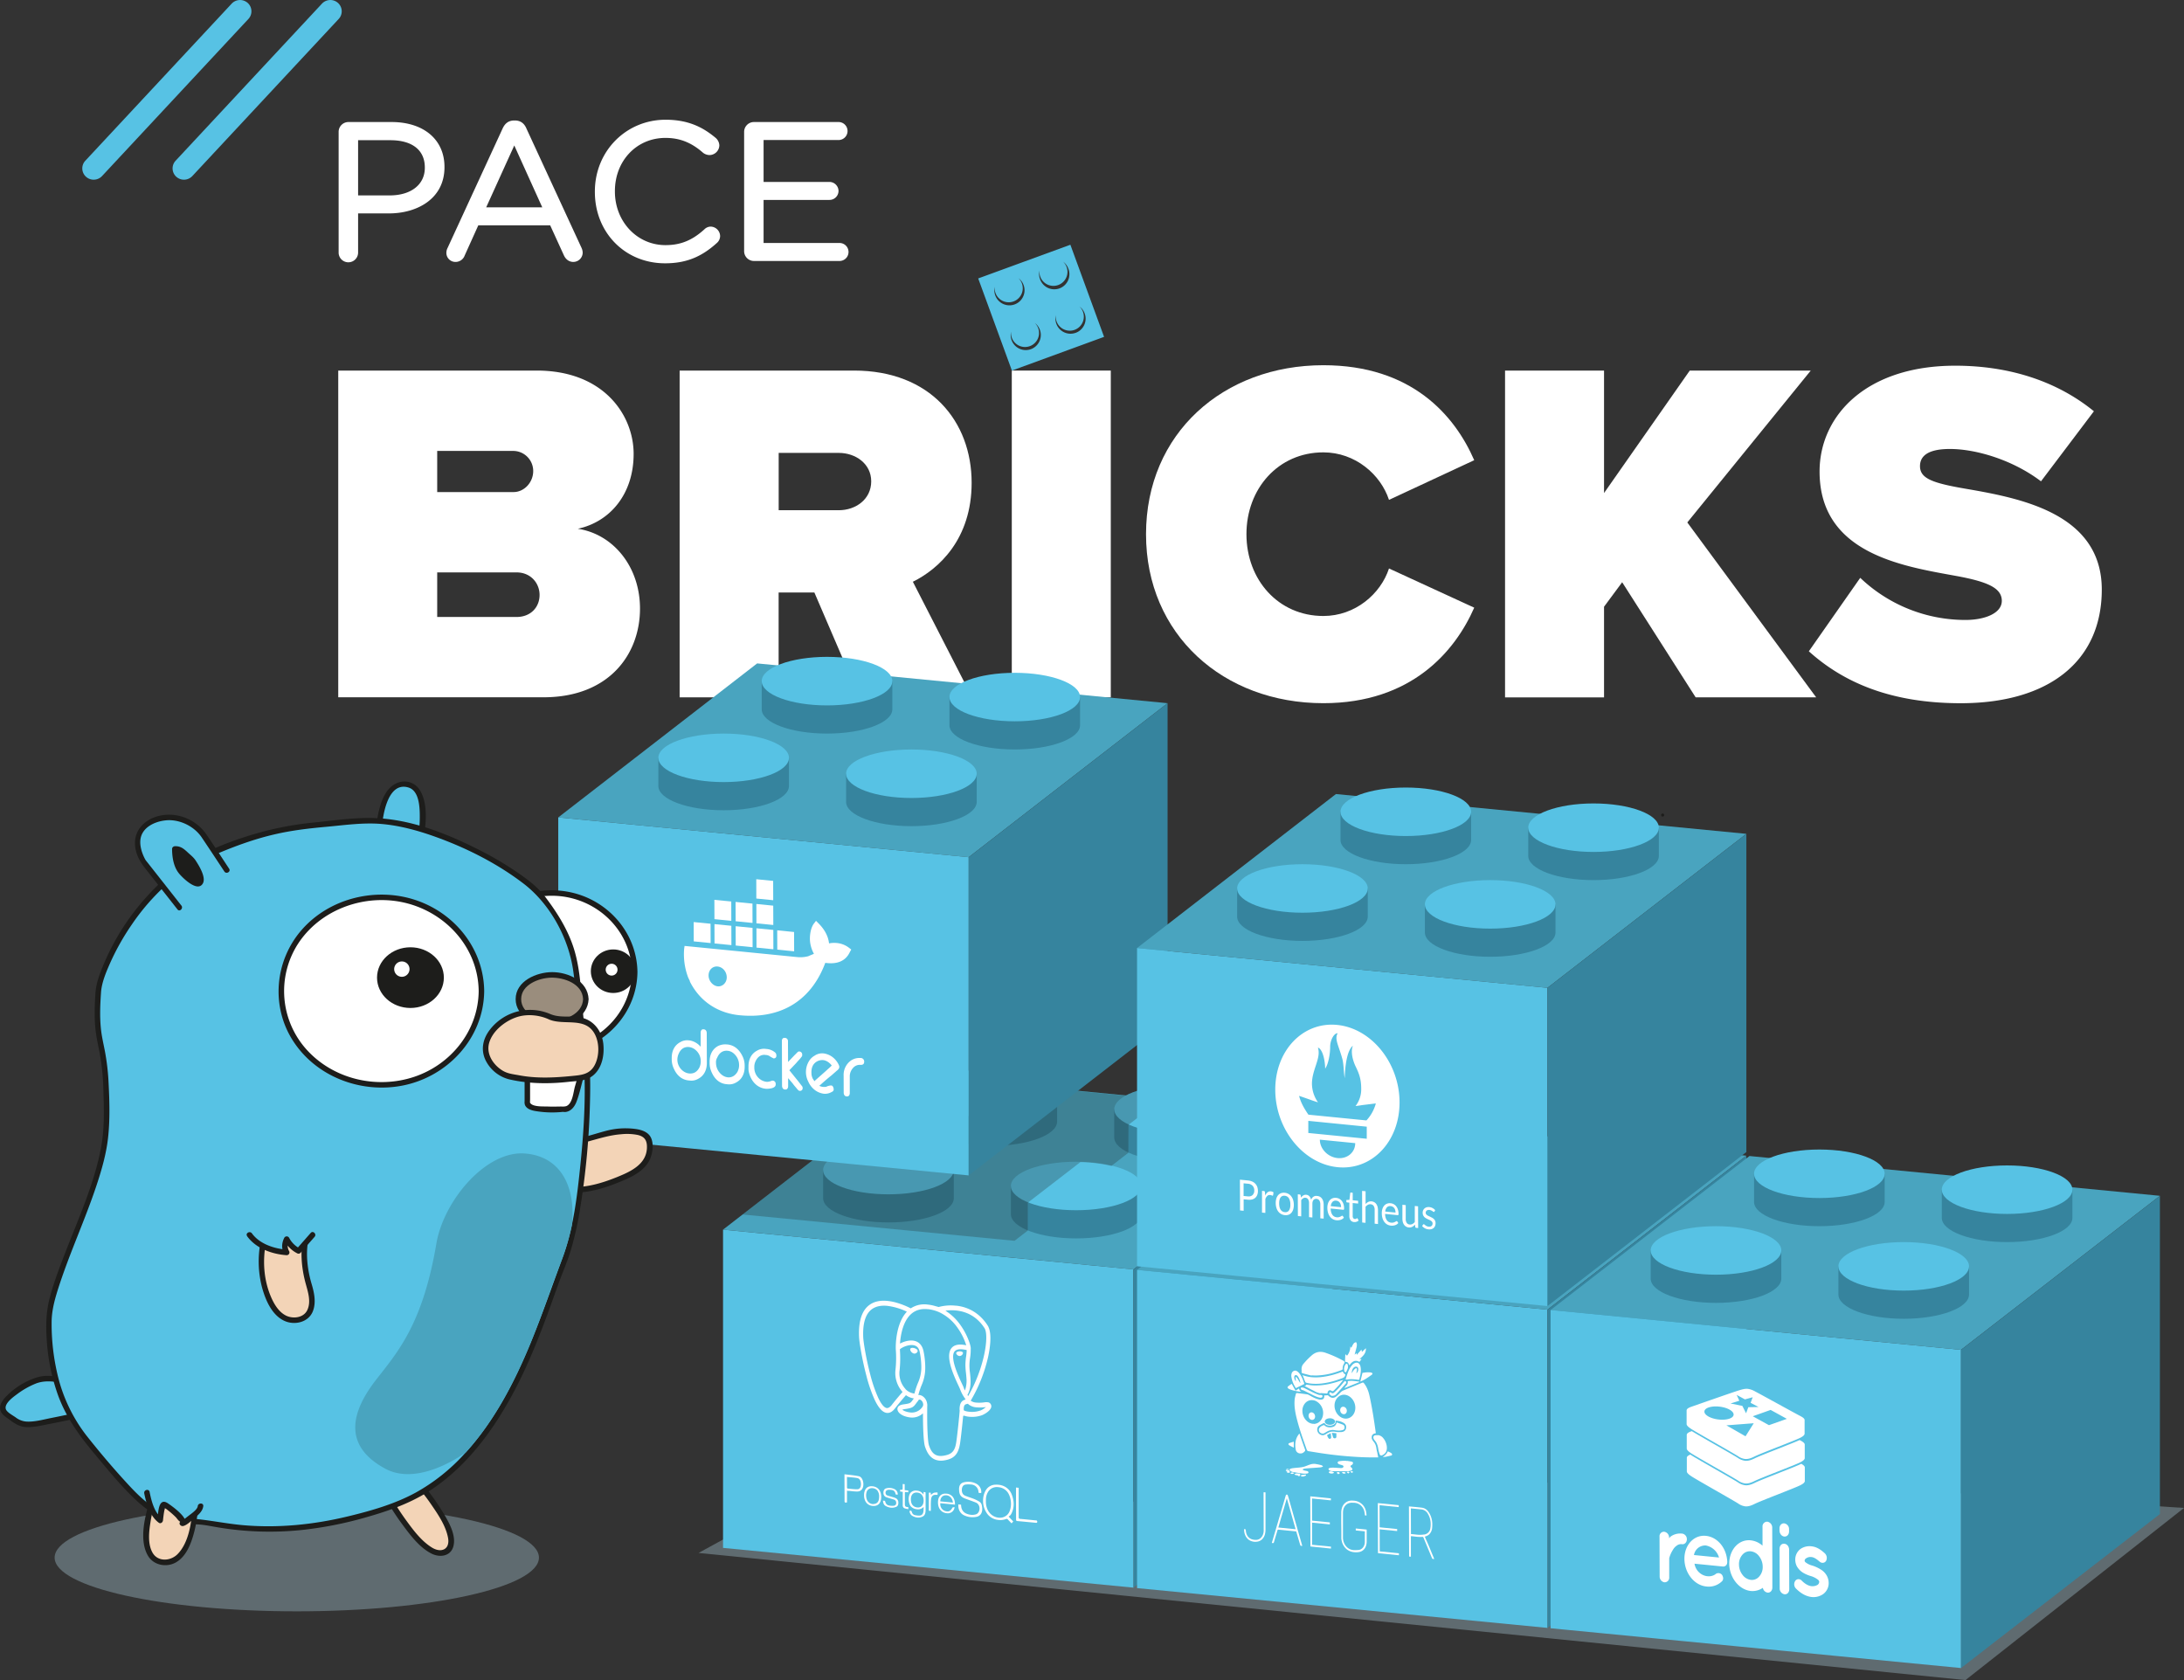 <svg xmlns="http://www.w3.org/2000/svg" viewBox="0 0 1632.61 1255.86"><rect x="0" y="0" width="1632.61" height="1255.86" fill="#333333" stroke="none"/><defs><style>.cls-1{fill:#57c2e4;}.cls-11,.cls-2{fill:#fff;}.cls-10,.cls-3,.cls-7{fill:#1d1d1b;}.cls-4{fill:#6b7980;opacity:0.8;}.cls-5{fill:#49a4bf;}.cls-6{fill:#36849e;}.cls-7{opacity:0.25;}.cls-8{isolation:isolate;}.cls-9{fill:#f3d4b7;}.cls-10,.cls-11{stroke:#1d1d1b;stroke-miterlimit:10;stroke-width:1.37px;}.cls-12{fill:#9a8d7d;}</style></defs><title>PACE-Bricks_Compact_DarkBackground</title><g id="Ebene_2" data-name="Ebene 2"><g id="Ebene_2-2" data-name="Ebene 2"><path class="cls-1" d="M187.94,8.1a8.36,8.36,0,0,0-2.74-5.88h0a8.61,8.61,0,0,0-12,.49L63.78,120.15a8.39,8.39,0,0,0,.49,11.95,8.58,8.58,0,0,0,12-.48L185.69,14.18A8.39,8.39,0,0,0,187.94,8.1Z"/><path class="cls-1" d="M255.44,8.1a8.42,8.42,0,0,0-2.75-5.88,8.6,8.6,0,0,0-12,.49L131.27,120.15a8.41,8.41,0,0,0,.49,11.95,8.58,8.58,0,0,0,12-.48L253.18,14.18A8.36,8.36,0,0,0,255.44,8.1Z"/><path class="cls-2" d="M292.7,91.22H260.34a7.35,7.35,0,0,0-7.2,7.3v90a7.28,7.28,0,1,0,14.55,0v-29h23.12c20.63,0,41.45-10.67,41.45-34.51v-.29C332.26,104.37,316.73,91.22,292.7,91.22Zm-1.45,54.85H267.69V104.81h24.14c16.36,0,25.74,7.42,25.74,20.34v.29C317.57,138,307.24,146.07,291.25,146.07Z"/><path class="cls-2" d="M393.52,96.06c-1.62-3.92-4.57-6-8.53-6h-.58c-4,0-6.83,1.94-8.66,5.93l-41.18,89.36a8.06,8.06,0,0,0-.89,3.72,6.75,6.75,0,0,0,6.76,6.72,7.22,7.22,0,0,0,6.92-4.79l10.18-22.56h53.74l10.17,22.26c1.42,3.23,4,5.09,7.07,5.09a7,7,0,0,0,7.05-7,9.11,9.11,0,0,0-.85-3.49ZM405.37,155H363.44l21-46.27Z"/><path class="cls-2" d="M531.25,169.39a6.72,6.72,0,0,0-4.66,2c-9.12,8.3-17.84,11.84-29.15,11.84-21.18,0-37.78-17.6-37.78-40.07v-.29c0-22.68,16.24-39.78,37.78-39.78,10.74,0,19.42,3.44,28.15,11.13l.17.13a8.23,8.23,0,0,0,4.62,1.56,7.45,7.45,0,0,0,7.35-7.16,7.81,7.81,0,0,0-2.89-5.8c-8.07-6.65-18.81-13.45-37.25-13.45-29.67,0-52.91,23.57-52.91,53.66v.29c0,30.42,22.56,53.37,52.47,53.37,15.39,0,27-4.55,38.73-15.2a6.92,6.92,0,0,0,2.43-5.2A7.22,7.22,0,0,0,531.25,169.39Z"/><path class="cls-2" d="M627.31,181.63h-56.5V149.44h49.24a6.75,6.75,0,0,0,6.77-6.72,6.84,6.84,0,0,0-6.77-6.73H570.81V104.67h55.77a6.73,6.73,0,1,0,0-13.45H563.46a7.35,7.35,0,0,0-7.2,7.3v89.26a7.35,7.35,0,0,0,7.2,7.3h63.85a6.73,6.73,0,1,0,0-13.45Z"/><path class="cls-2" d="M252.85,277H401.16c50.53,0,72.5,33.69,72.5,62.25,0,30.4-17.94,50.9-41.74,56,26.36,4,46.5,28.2,46.5,59.69,0,34.05-23.07,66.28-72.14,66.28H252.85Zm131.09,90.82c7.69,0,14.65-7,14.65-15.75a15,15,0,0,0-14.65-15H326.82v30.76Zm2.2,93.37c10.62,0,17.21-7.32,17.21-16.48,0-8.78-6.59-16.84-17.21-16.84H326.82v33.32Z"/><path class="cls-2" d="M608.78,442.91H582.05v78.37h-74V277H638.44c57.13,0,87.89,38.09,87.89,83.86,0,42.11-24.54,64.45-43.94,74l44.3,86.42H642.47Zm18.31-104.36h-45v42.84h45c12.45,0,24.17-8.05,24.17-21.6C651.26,346.61,639.54,338.55,627.09,338.55Z"/><path class="cls-2" d="M756.35,277h74V521.28h-74Z"/><path class="cls-2" d="M856.69,399.34C856.69,323.9,914.55,273,989.25,273c65.91,0,98.14,37.35,112.78,71l-63.71,29.66c-6.23-19-25.27-35.52-49.07-35.52-33.69,0-57.49,27.1-57.49,61.16s23.8,61.15,57.49,61.15c23.8,0,42.84-16.48,49.07-35.52l63.71,29.3c-14.28,32.59-46.87,71.4-112.78,71.4C914.55,525.67,856.69,474.41,856.69,399.34Z"/><path class="cls-2" d="M1212.62,435.22l-13.55,18.31v67.75h-74V277h74v91.55L1263.15,277h90.45l-92.28,113.52,96.31,130.73h-90.08Z"/><path class="cls-2" d="M1390.59,431.93a113.81,113.81,0,0,0,78.73,31.49c13.91,0,27.09-4.76,27.09-14.28s-10.25-14.28-34.42-18.68c-40.28-7.32-101.8-16.84-101.8-78,0-41.38,34.42-79.1,101.44-79.1,39.91,0,75.8,11.35,103.63,34.06l-39.55,52.36c-21.24-16.11-48.7-24.17-68.11-24.17-18.31,0-22.34,6.59-22.34,12.82,0,9.52,9.89,12.81,35.89,17.21,40.28,7,100,18.67,100,75.07,0,53.83-39.92,84.95-105.47,84.95-52,0-87.51-15.38-113.51-38.81Z"/><path class="cls-1" d="M800.14,182.94l-68.9,25.19L756.43,277l68.9-25.19ZM744,220.83a11.19,11.19,0,0,1-.39-6.41,10.49,10.49,0,1,0,20.28-2.58,10.31,10.31,0,0,0-2.54-3.9,11.14,11.14,0,0,1,3.84,5.14A11.28,11.28,0,1,1,744,220.83ZM770.66,261A11.27,11.27,0,0,1,755.8,247.9a10.48,10.48,0,1,0,20.28-2.58,10.53,10.53,0,0,0-2.53-3.91A11.28,11.28,0,0,1,770.66,261Zm6.76-52.44a11.19,11.19,0,0,1-.38-6.41,10.49,10.49,0,1,0,17.74-6.48,11.14,11.14,0,0,1,3.84,5.14,11.29,11.29,0,1,1-21.2,7.75Zm26.72,40.2a11.27,11.27,0,0,1-14.87-13.13A10.49,10.49,0,1,0,807,229.17a11.27,11.27,0,0,1-2.88,19.62Z"/><path class="cls-3" d="M1242.89,610.39a1.14,1.14,0,0,0,0-2.28,1.14,1.14,0,0,0,0,2.28Z"/><polygon class="cls-4" points="522.19 1160.83 1469.27 1255.86 1632.61 1127.19 1264.7 1103.34 569 1135.2 522.19 1160.83"/><polygon class="cls-5" points="995.99 833.77 847.32 948.89 743.82 938.85 719.96 936.53 592.56 924.2 540.5 919.15 579.84 888.69 662.87 824.41 689.17 804.05 742.12 809.2 749.46 809.91 868.6 821.44 995.99 833.77"/><polygon class="cls-1" points="847.31 948.89 847.31 1186.77 540.49 1157.05 540.49 919.17 565.99 921.64 607.29 925.65 636.33 928.44 694.51 934.09 717.57 936.32 758.87 940.33 817.86 946.03 847.31 948.89"/><polygon class="cls-6" points="995.98 1071.66 847.31 1186.77 847.31 948.89 995.98 833.78 995.98 1071.66"/><path class="cls-6" d="M692.59,817.31v21.06c0,10,21.86,18.13,48.82,18.13s48.81-8.12,48.81-18.13V817.31Z"/><ellipse class="cls-1" cx="741.41" cy="817.31" rx="48.82" ry="18.13"/><path class="cls-6" d="M615.32,874.63v21c0,10,21.86,18.14,48.82,18.14S713,905.7,713,895.68v-21Z"/><ellipse class="cls-1" cx="664.14" cy="874.63" rx="48.82" ry="18.13"/><path class="cls-6" d="M832.93,829.2v21.06c0,10,21.86,18.13,48.82,18.13s48.82-8.12,48.82-18.13V829.2Z"/><ellipse class="cls-1" cx="881.75" cy="829.2" rx="48.82" ry="18.13"/><path class="cls-6" d="M755.66,886.52v21.05c0,10,21.86,18.14,48.82,18.14s48.82-8.12,48.82-18.14V886.52Z"/><ellipse class="cls-1" cx="804.48" cy="886.52" rx="48.82" ry="18.13"/><path class="cls-7" d="M881.75,811.29l-38.19,29.53a0,0,0,0,1,0,0l0,0-.09,20.9-12.65,9.8a114.15,114.15,0,0,0-22.5-2.85h-.68L768.32,899v20.83l-9.92,7.67L555.08,907.83l24.45-18.92,83-64.28,26.3-20.36,15.19,1.49c8.94-3.89,22.19-6.36,37.05-6.36,23.69,0,43.42,6.27,47.87,14.59l52.42,5c8.83-4.66,23.45-7.75,40.06-7.75Z"/><path class="cls-2" d="M732.16,1122.51a31,31,0,0,0-3.94-2c-2.21-.89-4.47-1.53-6.67-2.44-1.76-.73-2.56-2.26-2.56-4.33s.89-3.68,2.64-4a15.22,15.22,0,0,1,4-.08l.27,0a5.81,5.81,0,0,1,5.56,5.58c0,.57.28.73.57.76a3.12,3.12,0,0,0,.43,0,2,2,0,0,1,.42,0,.35.35,0,0,1,.14,0l.16,0c.44,0,.41-.46.38-.88a7,7,0,0,0-3.56-5.93,12.48,12.48,0,0,0-4.84-1.51,14.26,14.26,0,0,0-4.22.24c-2.85.57-4.14,2.38-4,5.65s.86,5.1,4.08,6.43l.8.31c2.64,1,5.29,1.86,7.9,2.95a4.29,4.29,0,0,1,1.9,1.83c1.42,2.64.28,6.23-2.2,6.92a9.68,9.68,0,0,1-3.59.31,11.91,11.91,0,0,1-3.69-1,6.3,6.3,0,0,1-3.58-5.07c-.08-.48-.1-1-.16-1.5l-2-.19c-.28,3.67,1.35,6.77,4.3,8.15a14.94,14.94,0,0,0,4.87,1.35,15.36,15.36,0,0,0,4.06-.15c4.1-.67,5.27-4.34,4.32-8.67A4.13,4.13,0,0,0,732.16,1122.51Z"/><path class="cls-2" d="M755.91,1131.72c2.38-4.49,2.4-9.37.44-14.46a11.12,11.12,0,0,0-5.22-6,12.19,12.19,0,0,0-4.68-1.4,16.27,16.27,0,0,0-2.42-.05,8.56,8.56,0,0,0-5.59,2.27c-3.44,3.24-4.62,10.18-2.55,15.61a17.34,17.34,0,0,0,2.4,4.27,11.6,11.6,0,0,0,8.18,4.2,11.86,11.86,0,0,0,5.45-.64,1.53,1.53,0,0,1,.72-.14,1.23,1.23,0,0,1,.83.5c.86,1,1.77,1.86,2.72,2.84l1.24-1.44-3.46-3.64a10.7,10.7,0,0,0,1.17-.88A4.76,4.76,0,0,0,755.91,1131.72Zm-4.66,1.84a8,8,0,0,1-4.74.91,10.12,10.12,0,0,1-6.92-3.84c-2.23-2.87-2.76-6.24-2.57-9.74a11,11,0,0,1,2.15-6.51,8,8,0,0,1,1.13-1.12,7.69,7.69,0,0,1,6-1.59h.08a9.5,9.5,0,0,1,7.83,5.45l.15.33a13.08,13.08,0,0,1,.66,1.76,18,18,0,0,1,.69,4.07,15,15,0,0,1-1,6.33A7.44,7.44,0,0,1,751.25,1133.56Z"/><path class="cls-2" d="M642,1103.49c-3.52-.74-7.08-1-10.73-1.47v1.5l.06,17.89c0,1.34,0,1.67.68,1.74a8.6,8.6,0,0,0,.89,0s.1-.05.25-.14c0-2.81,0-5.69,0-8.69l1.17.12.58,0,1.41.15,1.13.12a32.61,32.61,0,0,0,3.27.2c3,0,4.64-2,4.69-5.4C645.4,1106.66,644.11,1103.93,642,1103.49Zm-1.19,9.75c-1.51,0-3-.12-4.54-.27l-1-.11-1.63-.16a.87.87,0,0,1-.48-.6c0-2.68,0-5.36-.05-8.08,1.59.16,3.12.26,4.62.41,1,.1,2,.22,2.92.38,1.93.33,2.88,2,2.93,4.46S642.63,1113.23,640.79,1113.24Z"/><path class="cls-2" d="M691.81,1115.42l-1.4-.14c0,.71-.07,1.33-.1,2a6.08,6.08,0,0,0-4.64-3h-.15a5.31,5.31,0,0,0-4.73,1.42c-2.06,2.17-2,7.58,0,10.22a7,7,0,0,0,4.67,2.26,5.62,5.62,0,0,0,5-1.77c-.06,1.16,0,2.35-.2,3.49-.26,1.86-1.23,2.93-2.86,3a12,12,0,0,1-1.58-.05,18.39,18.39,0,0,1-1.95-.31,3,3,0,0,1-2.16-2.07c-.29-.86-.45-1.19-.86-1.23a3.29,3.29,0,0,0-.94.14,4.44,4.44,0,0,0,1.69,3.46,9.5,9.5,0,0,0,4.14,1.53,7.23,7.23,0,0,0,4.1-.81c1.76-.92,2.09-2.93,2.08-5q0-6.12,0-12.24C691.87,1116,691.83,1115.68,691.81,1115.42Zm-6,11.42h0c-3.18-.31-4.89-2.43-4.9-6.07,0-3.46,1.79-5.36,4.8-5.06s4.75,2.6,4.73,6S688.61,1127.09,685.8,1126.84Z"/><path class="cls-2" d="M774.41,1136.49l-.27,0-6.64-.67c-1.65-.16-3.31-.32-5-.47-.79-.08-1-.4-1-1.35,0-6.87,0-13.73,0-20.6,0-.41,0-.81,0-1.27l-2-.2a5.66,5.66,0,0,0,0,.61q0,11.71.06,23.44c0,.71.24.9.81,1,4.66.42,9.32.87,14,1.32.57,0,1,.07,1-.82S774.83,1136.53,774.41,1136.49Z"/><path class="cls-2" d="M713.89,1124.72c0-4.85-2.25-7.73-6.19-8.21l-.2,0c-3.86-.38-6.23,2-6.32,6.25-.09,4.65,2.31,7.8,6.38,8.37a1.07,1.07,0,0,0,.25,0,5,5,0,0,0,5.76-4.57c-.6.15-1.39.08-1.6.47-1.14,2.09-2.27,2.93-4.12,2.74a7.4,7.4,0,0,1-1.19-.22,5.4,5.4,0,0,1-3.73-5.92Zm-11-2.45c.06-2.82,1.84-4.67,4.37-4.53l.24,0c2.61.26,4.51,2.35,4.83,5.44Z"/><path class="cls-2" d="M669.52,1119.84a10.55,10.55,0,0,0-1.41-.55c-1.53-.46-3.07-.86-4.59-1.35a2,2,0,0,1-1.52-1.85,2,2,0,0,1,1.19-2.23,2.68,2.68,0,0,1,1-.24,15.35,15.35,0,0,1,1.79.05l.49.06c1.85.3,2.66,1.21,3.09,3.39l1.51.15a4.24,4.24,0,0,0-2.26-4.09,9,9,0,0,0-3.15-.93,8.54,8.54,0,0,0-3.47.37c-1.23.39-1.88,1.75-1.79,3.37a3.21,3.21,0,0,0,2.15,3.18c1.78.63,3.59,1.13,5.38,1.68a2.4,2.4,0,0,1,2,2.34,2,2,0,0,1-1.84,2.36,10.76,10.76,0,0,1-2.34,0l-.48-.06c-2.26-.3-3.05-1.11-3.7-3.61l-1.54-.16c.15,1.64.53,3.12,1.85,3.88A10.24,10.24,0,0,0,666,1127a7.9,7.9,0,0,0,4-.66c1.27-.55,1.64-1.89,1.54-3.45A3.47,3.47,0,0,0,669.52,1119.84Z"/><path class="cls-2" d="M652.29,1111l-.14,0c-3.83-.38-6.17,2.06-6.23,6.52-.06,4.63,2.33,7.72,6.29,8.15h.07c4,.4,6.41-2,6.45-6.58S656.45,1111.45,652.29,1111Zm3.59,12.11a3.41,3.41,0,0,1-1.27.8,5.57,5.57,0,0,1-2.46.36,4.94,4.94,0,0,1-3.2-1.74c-1.78-2-2-6.39-.48-8.55a4.3,4.3,0,0,1,4-1.55,5.3,5.3,0,0,1,2.76,1.11,4.5,4.5,0,0,1,.65.66,7.22,7.22,0,0,1,1.3,4.56C657.15,1120.47,656.89,1122.08,655.88,1123.08Z"/><path class="cls-2" d="M678.33,1126.48l-.33,0c-1.18-.2-1.59-.66-1.61-2,0-2.82,0-5.65,0-8.47,0-.56.17-.76.62-.71H677l.76.09,1.21.11c0-.51,0-.88,0-1.36l-2.69-.27c0-1.56,0-3,0-4.44l-1.42-.14c0,.2-.06.3-.07.4v2c0,2,0,2-1.66,1.92a2.52,2.52,0,0,0-.29.06v1.2l2,.32v1.21c0,2.86,0,5.72,0,8.58a2.38,2.38,0,0,0,1.24,2.44,18.67,18.67,0,0,0,2.93.69v-1.48Z"/><path class="cls-2" d="M698.07,1115.86a9,9,0,0,0-2.21,1.62c0-.44-.06-1-.1-1.73l-.47,0-.42,0a5,5,0,0,0-.53,0c0,4.53,0,9,0,13.5l1.48.15c0-1.22,0-2.37,0-3.51a48.76,48.76,0,0,1,.19-5.29c.31-2.35,1.61-3.38,3.64-3.18l.27,0,.33,0,.62,0v-1.77A9.76,9.76,0,0,0,698.07,1115.86Z"/><path class="cls-2" d="M686,1010a1.65,1.65,0,0,0-.85-1.49,5.17,5.17,0,0,0-1.77-.81,6.6,6.6,0,0,0-.85-.15,2.56,2.56,0,0,0-1.74.32,1,1,0,0,0-.39.69,2.41,2.41,0,0,0,.45,1.43,3.86,3.86,0,0,0,2.16,1.75,2.17,2.17,0,0,0,.35.07A2.52,2.52,0,0,0,686,1010Z"/><path class="cls-2" d="M718,1010.16a4.7,4.7,0,0,0-.84,0c-1.26.07-2.48.61-2.38,1.47a3,3,0,0,0,2.4,2,1.61,1.61,0,0,0,.31,0,2.65,2.65,0,0,0,1.74-.91,2.11,2.11,0,0,0,.65-1.46C719.75,1010.64,718.91,1010.26,718,1010.16Z"/><path class="cls-2" d="M740.94,1050.39a2.81,2.81,0,0,0-.24-.59h0a2.82,2.82,0,0,0-2.53-1.62,7.24,7.24,0,0,0-1.78,0,27.73,27.73,0,0,1-6.51.26,7.92,7.92,0,0,1-4.25-1.42,112.88,112.88,0,0,0,12.85-32c1.15-5,3.36-17,.39-23.14l0-.08a9.16,9.16,0,0,0-.57-1c-5.52-8.58-13.61-13.7-23.37-14.79l-.38,0A34.83,34.83,0,0,0,701.63,977c-.73-.23-1.47-.44-2.23-.62a31,31,0,0,0-5.57-1.17l-.53-.06A18.22,18.22,0,0,0,680.83,978a57.37,57.37,0,0,0-10.57-4.21,38.74,38.74,0,0,0-6.89-1.36c-5.39-.53-9.85.44-13.31,2.91-5.78,4.13-8.43,12.26-7.87,24.17.19,4,2.21,16.49,5.39,28.56a108.76,108.76,0,0,0,6.23,18.21c2.36,5,4.79,8.13,7.28,9.33a5.34,5.34,0,0,0,1.89.54c1.72.18,3.83-.5,6-3.31,3.4-4.36,6.75-8.24,8.25-9.95a13.16,13.16,0,0,0,5.93,2.44v0c-.42.53-.76,1-1.05,1.39-1.44,2-1.74,2.36-6.39,3-1.31.18-4.83.66-4.87,3.47a3.33,3.33,0,0,0,.39,1.61c1,2.18,4,3.39,4.35,3.55a19,19,0,0,0,4.81,1.19,11.9,11.9,0,0,0,9.55-3.08c0,10.88.4,21.59,1.55,25,1,2.79,3.29,9.61,10.56,10.33a14.3,14.3,0,0,0,3.54-.11c7.59-1.1,10.87-4.62,12.12-13,.63-4.19,1.67-13.88,2.23-19.8a1.29,1.29,0,0,1,.24-.63.72.72,0,0,1,.41,0,6.57,6.57,0,0,1,1.41.36l.19.05,1.09.22h.06l1,.13a22.09,22.09,0,0,0,9.79-1.16C736.9,1056.68,741.84,1053.59,740.94,1050.39Zm-26.36-70.81.8.09c8.75,1.09,15.68,5.53,20.61,13.18a4.83,4.83,0,0,1,.26.45c3.16,6.85-1,30.52-12.53,50.25l-.37-.56-.15-.23c3.08-5.55,2.45-11.4,1.89-16.59a35.58,35.58,0,0,1,.09-11.28,37.64,37.64,0,0,0,.46-6.56,3.25,3.25,0,0,0,0-.91c-.2-2.39-2.59-9.71-7.43-16.6a39.71,39.71,0,0,0-11.49-11.09A33.88,33.88,0,0,1,714.58,979.58Zm6.67,59.8c-.28-.6-.55-1.25-.8-2s-.72-1.7-1.4-3.15c-2.39-5.11-7.69-16.43-6.35-22.12a5,5,0,0,1,.65-1.59c.75-1.16,2.43-2.26,6.18-1.88a22.8,22.8,0,0,1,3.1.54,38,38,0,0,1-.44,4.85,48.85,48.85,0,0,0-.51,5.68,49.68,49.68,0,0,0,.41,6.53c.14,1.25.27,2.5.35,3.76a22.36,22.36,0,0,1-.56,7.56,15.56,15.56,0,0,1-.59,1.7l0,.08m-51.68-31.55c0,.4,0,1,.08,1.73a80.94,80.94,0,0,1-.27,14.21,21.22,21.22,0,0,0,4.2,15.48c.35.45.71.87,1.08,1.27-1.48,1.67-4.68,5.36-8.08,9.73-1.6,2-2.87,2.39-3.71,2.3a2.57,2.57,0,0,1-.92-.28c-1.71-.82-3.56-3.32-5.43-7.25a104.87,104.87,0,0,1-6-17.46c-3.21-12.21-5.1-24.34-5.26-27.71-.5-10.64,1.72-17.8,6.58-21.27,3.26-2.32,7.4-2.81,11.5-2.4a47.39,47.39,0,0,1,14.54,4.35l0,0c-8.68,9.21-8.33,26.53-8.31,27.2m7.22,30.5a15,15,0,0,1-1-1.19,17.2,17.2,0,0,1-3.37-12.53,84.07,84.07,0,0,0,.28-14.9c0-.21,0-.4,0-.58s0-.35,0-.5a16.1,16.1,0,0,1,6.51-2.84,10.55,10.55,0,0,1,3.06-.18,6.39,6.39,0,0,1,1.68.37c1.91.68,3.07,2.28,3.56,4.88a60.41,60.41,0,0,1,1.15,10.06,28.51,28.51,0,0,1-2.48,12.91c-.36.88-.69,1.71-1,2.57l-.22.67a47.52,47.52,0,0,0-1.41,4.75A11,11,0,0,1,676.79,1038.27Zm13,13a9.54,9.54,0,0,1-9.41,4.62,15.64,15.64,0,0,1-4.08-1,7.19,7.19,0,0,1-1.84-1.05,8.16,8.16,0,0,1,2.05-.48c5.47-.75,6.31-1.58,8.15-4.08.42-.57.9-1.22,1.55-2a1.49,1.49,0,0,0,.32-.61,1.23,1.23,0,0,1,.94-.41,2.62,2.62,0,0,1,.92.4,4.07,4.07,0,0,1,1.58,2.47A2.84,2.84,0,0,1,689.74,1051.31Zm27.6,3a.53.53,0,0,0,0-.13c-.05.76-.17,2.19-.34,4-.56,5.85-1.61,15.65-2.22,19.72-1,7-3.34,9.46-9.79,10.41a11.87,11.87,0,0,1-2.88.09c-4.54-.45-6.44-4-7.76-7.88-.92-2.68-1.44-13.48-1.33-26,0-1.22,0-2.46.06-3.71v-.29a2.71,2.71,0,0,0,0-.29v-.05a2.33,2.33,0,0,0-.06-.53h0a8.47,8.47,0,0,0-.19-1.06,7.82,7.82,0,0,0-3.35-4.88,5.22,5.22,0,0,0-2.09-.78,3.23,3.23,0,0,0-1,.05,42.63,42.63,0,0,1,1.3-4.38l.23-.67c.25-.76.57-1.54.9-2.36a31.74,31.74,0,0,0,2.74-12.38,60.83,60.83,0,0,0-1.22-12.73c-.93-4.94-3.79-7.83-8.12-8.26a13.2,13.2,0,0,0-1.42-.05,13.73,13.73,0,0,0-1.45.11,19.09,19.09,0,0,0-5.83,1.77c-.3.14-.58.28-.83.42.37-5.36,1.82-15.3,7.33-21.14.24-.26.49-.5.74-.74l.54-.48c3.21-2.71,7.25-3.84,12-3.36l.41,0a29.61,29.61,0,0,1,5.11,1.08,28,28,0,0,1,4.05,1.6,35,35,0,0,1,13.18,11.73,45.93,45.93,0,0,1,6.15,12.58,25.39,25.39,0,0,0-2.74-.44c-3.81-.37-6.57.46-8.24,2.51a6.61,6.61,0,0,0-.44.6c-4.21,6.51,2.39,20.59,5.56,27.37.58,1.24,1.08,2.31,1.24,2.76a27.77,27.77,0,0,0,3.34,6.45c.3.46.59.9.81,1.28C720.1,1046.59,717.05,1047.58,717.34,1054.26Zm15.45.16a18.57,18.57,0,0,1-7.44,1l-1.07-.08c-2.36-.23-3.61-.82-3.93-1.15-.19-4.08,1.13-4.37,2.53-4.68l.57-.14a7.86,7.86,0,0,0,.58.56,10.63,10.63,0,0,0,6,2.15,30.82,30.82,0,0,0,6.86-.22A14.9,14.9,0,0,1,732.79,1054.42Z"/><polygon class="cls-5" points="1156.79 978.98 849.98 949.24 998.65 834.13 1305.46 863.87 1156.79 978.98"/><polygon class="cls-1" points="1156.8 978.98 1156.8 1216.86 849.98 1187.11 849.98 949.24 861.89 950.39 890.12 953.13 926.2 956.63 949.2 958.86 986.67 962.49 1023.82 966.09 1064.17 970.01 1156.8 978.98"/><polygon class="cls-6" points="1305.46 1101.74 1156.79 1216.86 1156.79 978.98 1305.46 863.87 1305.46 1101.74"/><polygon class="cls-5" points="1465.93 1008.98 1159.12 979.25 1307.79 864.13 1614.6 893.87 1465.93 1008.98"/><polygon class="cls-1" points="1465.93 1008.99 1465.93 1246.87 1373.31 1237.89 1332.95 1233.97 1295.81 1230.37 1258.34 1226.75 1235.34 1224.52 1199.26 1221.01 1171.03 1218.28 1159.11 1217.12 1159.11 979.24 1465.93 1008.99"/><polygon class="cls-6" points="1614.6 1131.75 1465.93 1246.86 1465.93 1008.98 1614.6 893.87 1614.6 1131.75"/><path class="cls-6" d="M1311.21,877.4v21.05c0,10,21.86,18.13,48.82,18.13s48.82-8.12,48.82-18.13V877.4Z"/><ellipse class="cls-1" cx="1360.03" cy="877.4" rx="48.82" ry="18.13"/><path class="cls-6" d="M1233.94,934.71v21.06c0,10,21.86,18.13,48.82,18.13s48.82-8.12,48.82-18.13V934.71Z"/><path class="cls-1" d="M1331.58,934.71c0,10-21.86,18.13-48.82,18.13s-48.82-8.11-48.82-18.13,21.86-18.13,48.82-18.13S1331.58,924.7,1331.58,934.71Z"/><path class="cls-6" d="M1451.55,889.29v21.05c0,10,21.86,18.13,48.82,18.13s48.82-8.12,48.82-18.13V889.29Z"/><ellipse class="cls-1" cx="1500.37" cy="889.29" rx="48.82" ry="18.13"/><path class="cls-6" d="M1374.28,946.6v21.06c0,10,21.86,18.13,48.82,18.13s48.82-8.12,48.82-18.13V946.6Z"/><ellipse class="cls-1" cx="1423.1" cy="946.6" rx="48.82" ry="18.13"/><path class="cls-2" d="M946,1115.52c0,.24,0,.47,0,.7q0,6.79,0,13.58t0,13.58a13.13,13.13,0,0,1-.46,3.61,8.55,8.55,0,0,1-.44,1.23,7.8,7.8,0,0,1-1.6,2.34,6,6,0,0,1-1.77,1.25,5.73,5.73,0,0,1-1.22.44,9,9,0,0,1-1.44.22,8.78,8.78,0,0,1-1.45,0,9.06,9.06,0,0,1-1.54-.28,10.17,10.17,0,0,1-1.06-.36,7.17,7.17,0,0,1-2.28-1.48,8.63,8.63,0,0,1-1.39-1.77c-.15-.26-.28-.53-.41-.81s-.16-.36-.23-.54a10.41,10.41,0,0,1-.65-2.68c0-.5-.08-1-.12-1.49l.08,0c.66,0,.92,0,1.07.21a1.73,1.73,0,0,1,.22.82c0,.08,0,.15,0,.25a10.28,10.28,0,0,0,.36,1.85,7.1,7.1,0,0,0,1.24,2.42,6.12,6.12,0,0,0,1.16,1.12,6.88,6.88,0,0,0,2.52,1.1,10,10,0,0,0,1.18.19,7.35,7.35,0,0,0,1.82,0l.4-.08a5.49,5.49,0,0,0,2-.92,6.22,6.22,0,0,0,1.54-1.75,6.21,6.21,0,0,0,.62-1.3,9.14,9.14,0,0,0,.5-2.39c0-.29,0-.58,0-.87l-.09-27.29v-.93Z"/><path class="cls-2" d="M1069.52,1159c.86,2.1,1.74,4.21,2.62,6.34l-.33,0-.3,0h-.13a3,3,0,0,1-.43-.08,1,1,0,0,1-.47-.51l-3.87-9.31-1.51-3.64c-.31-.74-.61-1.47-.92-2.2-.06-.15-.12-.29-.19-.44l-.08-.12a.67.67,0,0,0-.36-.22,27,27,0,0,1-4.67-.11c-1.14-.11-2.28-.27-3.43-.4l-.11,0-.2,0-.45,0,0,15.33-1.33-.13-.13-37.48c2,.2,4.06.37,6.07.57,1.3.13,2.58.27,3.87.44a6.77,6.77,0,0,1,4.44,2.79,13.54,13.54,0,0,1,.83,1.21l.24.43c.16.29.31.57.45.86a16.2,16.2,0,0,1,1.47,5.32c0,.31.06.62.08.92s0,.79,0,1.19a19.46,19.46,0,0,1-.08,2,7.75,7.75,0,0,1-2.13,5.08,6.76,6.76,0,0,1-.66.56,6,6,0,0,1-.53.34,8.23,8.23,0,0,1-1.12.54l-.6.2-.14.05-.33.09.87,2.1C1067.2,1153.36,1068.35,1156.15,1069.52,1159Zm-5-11.93a5.31,5.31,0,0,0,4.67-4.41,15.53,15.53,0,0,0,.3-3.49,14.53,14.53,0,0,0-2-7.42,6.36,6.36,0,0,0-4.64-3.42l-2.95-.31-5-.48a.7.7,0,0,0-.23,0l.06,19.15,2.13.21,1,.11,1,.1a19.23,19.23,0,0,0,5.62-.08"/><path class="cls-2" d="M1012.14,1121.76a9.89,9.89,0,0,1,5,1.79c3,2.14,4.23,5.32,4.36,9.09,0,.12,0,.17-.06.26l-.3-.05-.85-.15c0-.1,0-.21,0-.32-.07-.52-.12-1-.21-1.53a6,6,0,0,0-.12-.61,8.41,8.41,0,0,0-4.8-6.26c-.18-.08-.38-.15-.57-.22a11.44,11.44,0,0,0-1.22-.3l-.92-.13-.38,0-.54,0a10.9,10.9,0,0,0-1.81,0,6.54,6.54,0,0,0-2.43.76,4.76,4.76,0,0,0-.51.32,6.89,6.89,0,0,0-2.76,4.9,10.52,10.52,0,0,0-.11,1.51c0,3.09,0,6.18,0,9.28s0,6.17,0,9.26a10.46,10.46,0,0,0,.7,3.71,9.3,9.3,0,0,0,1.84,3,8.46,8.46,0,0,0,1.54,1.33,7.38,7.38,0,0,0,1.83.89,7.61,7.61,0,0,0,1.37.33l.64.08.45,0,1.11,0a14,14,0,0,0,1.72-.08l.45,0a5.37,5.37,0,0,0,1-.23l.45-.17a4.7,4.7,0,0,0,.69-.39,5.56,5.56,0,0,0,2-2.5,7,7,0,0,0,.48-1.7,7,7,0,0,0,.08-.93c0-1.28,0-2.56,0-3.84,0-.65,0-1.29,0-1.94s0-1.27,0-1.91l0-.13c0-.05,0-.11,0-.19l-6.79-.67v-1.47l8.17.81v.66l0,8.15c0,4.66-2.51,7.8-6.54,8.1a15.84,15.84,0,0,1-2.84,0,10.49,10.49,0,0,1-2.07-.39,8.69,8.69,0,0,1-1.62-.62,9.82,9.82,0,0,1-1.87-1.18,10.64,10.64,0,0,1-2.64-3.28,12.13,12.13,0,0,1-.73-1.69c-.08-.25-.16-.5-.23-.77a12.61,12.61,0,0,1-.4-2.42c0-.28,0-.57,0-.85,0-3.07,0-6.14-.06-9.21s0-6.13,0-9.2a12,12,0,0,1,.15-1.93q.08-.46.18-.9a9.13,9.13,0,0,1,.43-1.34,7.44,7.44,0,0,1,7.13-4.8A17.14,17.14,0,0,1,1012.14,1121.76Z"/><path class="cls-2" d="M1045.59,1125.12v1.45l-14.32-1.42.06,16.52,13.09,1.3v1.5l-13.09-1.29.06,16.48,14.33,1.42v1.48L1030.1,1161l-.13-37.44Z"/><path class="cls-2" d="M994.88,1120.05v1.48l-14.1-1.4.05,16.54L994.1,1138v1.49l-13.28-1.31,0,16.54,14.12,1.39v1.45L979.59,1156l-.13-37.49Z"/><path class="cls-2" d="M973.29,1154.82c.06.21.12.42.2.73-.24,0-.46,0-.67,0a1.64,1.64,0,0,1-.44-.09c-.18-.06-.36-.37-.44-.6q-1.41-4.74-2.8-9.52l-.19-.6-.8-.08-5-.49-7.48-.76c-.41,0-.59.08-.72.52-.85,2.93-1.77,5.83-2.6,8.77-.16.55-.38.8-.81.76l-.23-.05-.2,0-.41,0c.84-2.83,1.63-5.55,2.43-8.27q4-13.49,7.94-27c.13-.43.22-.88.73-.9H962c.48,0,.68.45.83,1,1,3.36,1.92,6.71,2.88,10.07Q969.47,1141.5,973.29,1154.82Zm-17.7-13,12.92,1.28c-2.19-7.71-4.35-15.34-6.57-23.14-2.14,7.39-4.24,14.6-6.35,21.86"/><path class="cls-2" d="M975.94,1102.24a.63.63,0,0,1,.39.34.54.54,0,0,1-.25.47c-.6.26-1.21.46-1.82.68l-1.46-.14c-.46-.37-.47-.81,0-.92a26.57,26.57,0,0,1,3.1-.43Z"/><path class="cls-2" d="M962.69,1098.08l.17,0,.31.08.36.14c0,.12,0,.23,0,.33-.37,0-.74.07-1.13.09l-1.25.1a1.41,1.41,0,0,1,1.38-.78Z"/><path class="cls-2" d="M963,1099.06a3.93,3.93,0,0,1,1,.22l-.36.61.94.34a1.67,1.67,0,0,1-1.62.66,2.5,2.5,0,0,1-1.09-.38c.19-.17.37-.31.56-.47l-1.28-.39v-.19A3.16,3.16,0,0,1,963,1099.06Z"/><path class="cls-2" d="M1037.43,1084.86c.81.4,1.67.76,2.47,1.25a1.9,1.9,0,0,1,.49.49,1.33,1.33,0,0,1,.28.61l0,.11-.07.18a1.63,1.63,0,0,1-.33.37,1.21,1.21,0,0,1-.2.14l-.13,0c-.39.11-.78.2-1.18.29-.7.17-1.4.33-2.11.48l-.89.18-.41.07-.21,0c-.4,0-.8.06-1.2.09l-.31,0c.78-.6,1.33-1,1.76-1.4A8,8,0,0,0,1037.43,1084.86Z"/><path class="cls-2" d="M1030.16,1072.74a6,6,0,0,1,4,2.45l.05.06a10.74,10.74,0,0,1,1,1.47,11.81,11.81,0,0,1,.8,1.73,11.46,11.46,0,0,1,.52,1.82,10,10,0,0,1,.18,2.7c0,.29-.07.58-.12.85s-.14.53-.22.78-.16.41-.25.6a5.21,5.21,0,0,1-1.09,1.43,6.61,6.61,0,0,1-2,1.26,1.41,1.41,0,0,1-.43.1h-.18a1.2,1.2,0,0,1-.88-.58,2.69,2.69,0,0,1-.25-.51,24.45,24.45,0,0,1-.85-3c-.06-.34-.12-.69-.17-1a15,15,0,0,0-.32-1.65,10.61,10.61,0,0,0-.38-1.25,10.22,10.22,0,0,0-.81-1.78,9.51,9.51,0,0,0-1-1.36c-.19-.24-.37-.49-.54-.74a2.93,2.93,0,0,1-.6-1.7,1.63,1.63,0,0,1,.11-.59,1.73,1.73,0,0,1,1.52-1,13.07,13.07,0,0,1,1.77,0Z"/><path class="cls-2" d="M995,1099.84a4.3,4.3,0,0,1,.85.18l.23.07a2.89,2.89,0,0,1,1.21.78,3,3,0,0,1-2.3.56l-.17,0a3.11,3.11,0,0,1-1-.31,1.18,1.18,0,0,1-.35-.26.58.58,0,0,1-.09-.36,1.36,1.36,0,0,1,0-.21l.06-.13a1.83,1.83,0,0,1,1.33-.31Z"/><path class="cls-2" d="M1004.61,1100.37h.08a2,2,0,0,1,1.32.7,1.72,1.72,0,0,1-1.44.46h-.06a2.55,2.55,0,0,1-.52-.15,1,1,0,0,1-.26-.12,1.85,1.85,0,0,1-.64-.57,2.4,2.4,0,0,1,1-.32A1.88,1.88,0,0,1,1004.61,1100.37Z"/><path class="cls-2" d="M1007,1092l1.78.28c.6.1,1.19.2,1.78.34a1.58,1.58,0,0,1,.56.33,1.11,1.11,0,0,1,.3.37l0,.12v.16a1.45,1.45,0,0,1-.11.48,3.9,3.9,0,0,1-.19.35l-.15.24a1.5,1.5,0,0,1-.43.36,5,5,0,0,0-.5.29,1.2,1.2,0,0,0-.21.17.75.75,0,0,0-.29.53,1.16,1.16,0,0,0,.46.8l0,0,.31.25a1.85,1.85,0,0,1,.57.92,1,1,0,0,1-.17.79,1.16,1.16,0,0,1-.53.36l-.66.21a9.1,9.1,0,0,1-2.37.41c-3.79,0-7.58,0-11.38-.08h-.16a4.34,4.34,0,0,1-.59-.11,6.2,6.2,0,0,1-1.16-.42,1.39,1.39,0,0,1-.46-.42l-.32-.42-.11-.13c.14-.16.28-.35.42-.52a.86.86,0,0,1,.46-.34,14.53,14.53,0,0,1,3-.24c1.83.05,3.67.24,5.5.3a3,3,0,0,0,1.12-.15,1.75,1.75,0,0,0,.34-.15.78.78,0,0,0,.3-.34,1.9,1.9,0,0,0,.2-.67l0-.12a1.5,1.5,0,0,0-.64-.58,14.42,14.42,0,0,0-1.41-.45l-.58-.18a4.4,4.4,0,0,1-.73-.22l-.14-.08-.14-.12a3.74,3.74,0,0,1-.31-.27,2.33,2.33,0,0,1-.38-.4.52.52,0,0,1-.08-.24,1.24,1.24,0,0,1,.15-.46,1.21,1.21,0,0,1,.24-.35l.14-.15.14-.09.14,0,.85-.16,1.07-.14c.65-.07,1.3-.11,2-.14h.59l.27,0c.5,0,1,.14,1.5.19Z"/><path class="cls-2" d="M1013.76,1003.25l.08.19a7.4,7.4,0,0,1,.38.94,1.13,1.13,0,0,1,.06.36,8.94,8.94,0,0,1-.09,1.72c0,.22-.08.43-.13.65l-.33,1.34c-.23.89-.47,1.79-.73,2.73l-.39,1.44.79-.6.76-.58c0,.13,0,.3,0,.5a3.88,3.88,0,0,1,0,.4c0,.14,0,.29,0,.47l3.6-4c.09.47.19,1.07.32,1.77l1.56-1.48,1.41-1.32a2.7,2.7,0,0,1,0,.28c0,.24,0,.46,0,.69a7.46,7.46,0,0,1-2,4.52,15.54,15.54,0,0,1-2.17,2.09c-.23.19-.45.37-.7.55l.42,0,1.21-.05-.07.11-.73,1.05c-.27.36-.55.71-.82,1l-.63-.33a6,6,0,0,0-1.18-.39l-.45-.07-.43,0c-2,0-3.46,1.5-4.79,3.29l-.3-.57-.28-.57a3.15,3.15,0,0,0-.68-.92,1.44,1.44,0,0,0-.55-.28c-.44-.13-1-.14-1.43-.26,0-.33,0-.68,0-1,.06-1.44.13-3,.21-4.66.12.11.25.23.39.34s.41.37.64.56l.24.22a10.29,10.29,0,0,0,2.42-6.94l.76,1.08c.18-.34.35-.7.53-1.07s.36-.73.56-1.08a6.57,6.57,0,0,1,1.07-1.5A4.34,4.34,0,0,1,1013.76,1003.25Z"/><path class="cls-2" d="M1024.09,1025.86c.3,0,.6.07.9.13a.79.79,0,0,1,.26.08,1.91,1.91,0,0,1,.27.16l.39.26.14.1a1.69,1.69,0,0,0-.12.27l-.12.29a1,1,0,0,1-.3.45c-.84.59-1.67,1.18-2.51,1.75s-1.7,1.13-2.56,1.66c-.22.13-.43.24-.65.35-.38.21-.78.42-1.17.6l-.89.43-.86.4c.39-1.58.78-3.18,1.2-4.86q.2-.84.42-1.71l1.55-.22A17.51,17.51,0,0,1,1024.09,1025.86Z"/><g class="cls-8"><path class="cls-2" d="M965.61,1034.4c.2.37.39.73.6,1.09l.82,1.5c.47.84.93,1.68,1.4,2.54l1-.61,1.65-1.05a4.37,4.37,0,0,0,.17.67,2.67,2.67,0,0,0,1.7,1.88l-1.12-.13a37.21,37.21,0,0,1-5.57-1.07c-.74-.22-1.47-.47-2.2-.76a6.15,6.15,0,0,1-.76-.4,2.19,2.19,0,0,1-.65-.55,1,1,0,0,1-.15-.33.59.59,0,0,1,0-.23,1.4,1.4,0,0,1,.53-.74A31.65,31.65,0,0,1,965.61,1034.4Z"/><path class="cls-2" d="M974.33,1032.43c.25.68.49,1.38.71,2.08l-2.63,1.3-3.74,1.83c-.24-.42-.48-.84-.71-1.26a20.22,20.22,0,0,1-2.66-7.59,4.63,4.63,0,0,1,0-.51c0-.17,0-.34,0-.5a5.16,5.16,0,0,1,.21-1,2.86,2.86,0,0,1,2.83-2.24,2.7,2.7,0,0,1,.75.2,4.27,4.27,0,0,1,1.21.79,6.82,6.82,0,0,1,1.05,1.1c.23.3.44.59.64.89a19.46,19.46,0,0,1,1.55,2.88C973.82,1031.06,974.08,1031.74,974.33,1032.43Zm-5.53-3.32c1.43,1.37,2.1,3.22,3.28,4.83a10.15,10.15,0,0,0-2.11-5.39,1.86,1.86,0,0,0-1.14-.64,1.06,1.06,0,0,0-1,.41c-.71.86-.16,3.42.9,4.07,0-1-.5-2.12,0-3.28"/><path class="cls-2" d="M973.31,1037.18l.26,0a4.57,4.57,0,0,1,1.48.43c.34.15.67.32,1,.49,1.45.71,2.89,1.46,4.34,2.19l1.07.52c.49.24,1,.45,1.47.66l1.3.55c.55.23,1.11.45,1.67.65a1.17,1.17,0,0,0,.36.08h.28c.3,0,.61,0,.91,0l.19,0a1.43,1.43,0,0,1,.29.08c.3.11.62.31.67.49v.15a1.55,1.55,0,0,1-.22.9l-.13.15a2.28,2.28,0,0,1-.36.15,4.15,4.15,0,0,1-.72.12l-.26,0a9.39,9.39,0,0,1-.95-.2,14.9,14.9,0,0,1-1.79-.56l-.85-.34c-1.12-.48-2.18-1-3.25-1.58-2-1-4.08-2-6.13-3l-.11,0c-.28-.08-.62,0-.83-.23a2,2,0,0,1-.41-.49,1.34,1.34,0,0,1-.15-.29.74.74,0,0,1-.06-.28.34.34,0,0,1,.05-.21,1.36,1.36,0,0,1,.29-.37.52.52,0,0,1,.33-.15Z"/><path class="cls-2" d="M1004,1031.6c-.69.85-1.37,1.7-2.07,2.54l-1,1.22-1.23,1.33q-1.24,1.33-2.52,2.64a3,3,0,0,1-.38.34,1.12,1.12,0,0,1-.78.23,1.63,1.63,0,0,1-.83-.36l-.17-.1a1.75,1.75,0,0,0-.7-.23,1.23,1.23,0,0,0-.43,0,1.61,1.61,0,0,0-.77.41,2.21,2.21,0,0,0-.68,1.33,1.17,1.17,0,0,1-.23.57.68.68,0,0,1-.22.12,1,1,0,0,1-.26,0l-2.29-.16-1.15-.09c-.11,0-.22-.06-.32-.07h-.09a4.3,4.3,0,0,1-1.33.08,12.5,12.5,0,0,1-4-1.54c-2.47-1.22-4.9-2.55-7.39-3.85l.48-.15a1.92,1.92,0,0,0,.46-.21,1.7,1.7,0,0,0,.36-.39c.07-.1.13-.2.21-.3,1.18.24,2.35.41,3.52.54.67.06,1.29.1,1.91.13s.94,0,1.41,0c6.87.06,13.46-1.72,20-4Z"/><path class="cls-2" d="M1005.53,1032.34a.85.85,0,0,1,.54.33,1.08,1.08,0,0,1,.2.29.93.93,0,0,1,.1.48,1.11,1.11,0,0,1-.14.47l-.12.19-.15.17-3.47,3.91c-1.16,1.3-2.33,2.61-3.51,3.88a4.13,4.13,0,0,1-1.07.86,3.9,3.9,0,0,1-2.18.45l-.07.13,0,.08a13,13,0,0,1-1.8-1.41.83.83,0,0,1-.14-.42,1.43,1.43,0,0,1,0-.36.83.83,0,0,1,.13-.42,1,1,0,0,1,.75-.21l.14,0a.32.32,0,0,1,.15.09,1.83,1.83,0,0,0,1.1.63,1.51,1.51,0,0,0,.73-.14,4.09,4.09,0,0,0,.91-.65c.48-.43,1-.88,1.42-1.35.78-.78,1.54-1.59,2.27-2.41,1.17-1.29,2.26-2.68,3.37-4a2.23,2.23,0,0,1,.44-.43A.68.68,0,0,1,1005.53,1032.34Z"/><path class="cls-2" d="M1003.81,1025.2c.11.26.21.5.33.72a2.46,2.46,0,0,0,.19.32,2.29,2.29,0,0,0,.54.61,1.54,1.54,0,0,0,.8.36,3.29,3.29,0,0,1-.09.81,2.46,2.46,0,0,1-1,1.57,5,5,0,0,1-1.37.7c-1.44.53-2.9,1-4.36,1.5a56.07,56.07,0,0,1-11.22,2.41c-.76.07-1.54.13-2.32.17a35.47,35.47,0,0,1-4.94-.11,26,26,0,0,1-3.94-.69,1.19,1.19,0,0,1-.67-.54c-.35-.83-.7-1.67-1-2.52s-.69-1.7-1.05-2.58c.53.16,1.06.35,1.59.51a24.88,24.88,0,0,0,3.5.81c.54.08,1.07.15,1.6.2a37,37,0,0,0,8.8-.28,51.53,51.53,0,0,0,5.27-1c.58-.13,1.15-.28,1.73-.43q3.42-.95,6.77-2.22l.41-.15Z"/><path class="cls-2" d="M1006.81,1019.36h.09c.19.06.39.39.52.72l0,.06a2.58,2.58,0,0,1,.08.26,5.76,5.76,0,0,1,.15.81c0,.13,0,.26,0,.4a3.09,3.09,0,0,1,0,.43,3.65,3.65,0,0,1-.42,1.46c-.09.18-.18.37-.26.57l-.3.75-.21.43a1.44,1.44,0,0,1-.33.37.78.78,0,0,1-.46.2.6.6,0,0,1-.18-.07,1.68,1.68,0,0,1-.49-.66l0-.2c-.14-.5-.19-1-.28-1.53a8.18,8.18,0,0,1,.49-2.39,4.23,4.23,0,0,1,.42-.82,3.27,3.27,0,0,1,.28-.37A1.23,1.23,0,0,1,1006.81,1019.36Z"/><path class="cls-2" d="M1012.93,1032.37l1.09.13q.57.07,1.14.18c.35,0,.71.12,1.06.19a1.66,1.66,0,0,1,.06.21l0,0-5.53,2.24-5.24,2.14-.39.16a4.59,4.59,0,0,1,.59-1l.22-.28c.11-.12.22-.24.32-.37a3.66,3.66,0,0,0,1.27-3,4.9,4.9,0,0,0-.12-.6,23.05,23.05,0,0,1,3.31-.19C1011.46,1032.26,1012.19,1032.3,1012.93,1032.37Z"/><path class="cls-2" d="M1017,1021.46a12.49,12.49,0,0,1,.22,3.93c-.07.78-.18,1.54-.31,2.3-.17,1.08-.49,2.1-.73,3.15a.93.93,0,0,1-.18.4.54.54,0,0,1-.51.18h-.1l-1.1-.18-1.1-.14-.3,0a24.83,24.83,0,0,0-4-.11,19.41,19.41,0,0,0-2.15.26h-.26l-.21,0-.39,0c1.24-4.23,2.43-8.25,5.18-11.18a4.9,4.9,0,0,1,1.64-1.14,2.83,2.83,0,0,1,.36-.16,3.33,3.33,0,0,1,1-.17h.3a.86.86,0,0,1,.17,0,2.49,2.49,0,0,1,1.24.6,3.75,3.75,0,0,1,.64.77A5.21,5.21,0,0,1,1017,1021.46Zm-1.65,2.4c.19-1.26-.38-2.19-1.5-2.3h0a2.39,2.39,0,0,0-1.62.46c-1.29,1-1.67,2.67-1.77,4.47.47-.62.79-1.35,1.25-2a5.89,5.89,0,0,1,1.61-1.58,1,1,0,0,1,.52-.14c.39,0,.6.47.53,1.13-.11.89-.3,1.77-.45,2.66a4.2,4.2,0,0,0,1.46-2.74"/></g><path class="cls-2" d="M988,1010.57l.12,0a12,12,0,0,1,2.81.66,84.65,84.65,0,0,1,13.24,5.91c.65.37.94.72.92,1.18a1.52,1.52,0,0,1,0,.21,3,3,0,0,1-.34.75,6.91,6.91,0,0,0-1,2.72,6.81,6.81,0,0,0-.07,1,1,1,0,0,1-.31.89,1.39,1.39,0,0,1-.3.16c-1.07.41-2.15.8-3.24,1.16a52.92,52.92,0,0,1-16.18,3h-.56l-2.67-.13,0,.17c-.93-.2-1.86-.45-2.79-.7l-3.84-1a1,1,0,0,1-.54-.3.81.81,0,0,1-.26-.49,1.92,1.92,0,0,1,0-.48,5.19,5.19,0,0,0,0-1.11,6.88,6.88,0,0,1,.18-2.47,5.46,5.46,0,0,1,1.09-2.09c.37-.46.76-.9,1.15-1.34a53.78,53.78,0,0,1,5.31-5.26,11.61,11.61,0,0,1,2.35-1.57,9.12,9.12,0,0,1,1.85-.67A9.42,9.42,0,0,1,988,1010.57Z"/><path class="cls-2" d="M967.13,1077.64v4.48l-.29-.14-1.5-.75c-.57-.3-1.11-.59-1.64-.92a.92.92,0,0,1-.52-1l0-.11a.91.91,0,0,1,.48-.44l.48-.18C965.13,1078.24,966.12,1078,967.13,1077.64Z"/><path class="cls-2" d="M966.25,1100.68a2.43,2.43,0,0,1,1.15.41,2,2,0,0,1-1.7.67h-.08a1.9,1.9,0,0,1-1-.49,1.74,1.74,0,0,1,1.2-.58A1.85,1.85,0,0,1,966.25,1100.68Z"/><path class="cls-2" d="M970.08,1101.44l.18,0,.34.07a1,1,0,1,1-.56,1.27,4.09,4.09,0,0,1-.7,0,4.34,4.34,0,0,1-.54-.09,2.33,2.33,0,0,1-1.19-.61A3,3,0,0,1,970.08,1101.44Z"/><path class="cls-2" d="M982.92,1094.26c.3,0,.6.08.89.13,1.29.19,2.58.51,3.86.81a5.37,5.37,0,0,1,1.2.7v.22c0,.07,0,.14,0,.22a7.48,7.48,0,0,1-1.61.5c-3.25.27-6.5.48-9.75.72l-1.06.09-.59.08-1,.13a2.14,2.14,0,0,0-.52.22,5,5,0,0,1-.49.31c0,.1,0,.2,0,.31a5.53,5.53,0,0,0,1.13.49c.6.15,1.21.24,1.81.39l.16,0,.51.15a1.29,1.29,0,0,1,.46.38l.13.18a.56.56,0,0,1,.11.32,1,1,0,0,1-.7.78l-.81.09a11,11,0,0,1-2.3.06l-.16,0c-2.64-.33-5.28-.77-7.92-1.25a3.46,3.46,0,0,1-1-.39,7.23,7.23,0,0,1-.66-.4l-.18-.15-.18-.18a.78.78,0,0,1-.23-.55.52.52,0,0,1,.13-.36,1.16,1.16,0,0,1,.49-.36c.14-.06.29-.1.44-.15a10.23,10.23,0,0,1,1.72-.33c1.81-.24,3.64-.31,5.44-.56a17.86,17.86,0,0,0,2.62-.52c.28-.08.57-.17.85-.27,1.35-.48,2.67-1.08,4-1.46a9.79,9.79,0,0,1,2.36-.39A6.66,6.66,0,0,1,982.92,1094.26Z"/><path class="cls-2" d="M1010.42,1099.63h0l.1,0,.73.43.36.22-1,.7-.1-.18h-.1a.58.58,0,0,1-.14,0l-.08,0c-.24-.19-.46-.4-.69-.6l0-.05c.24-.15.48-.32.74-.46A.48.48,0,0,1,1010.42,1099.63Z"/><path class="cls-2" d="M971.39,1071.58c.39,1.17.76,2.3,1.15,3.41.49,1.42,1,2.84,1.49,4.26s1,2.84,1.51,4.25a1.49,1.49,0,0,1,.12.71,1.07,1.07,0,0,1-.28.59,5.17,5.17,0,0,1-.74.74,4.14,4.14,0,0,1-.81.55,4.22,4.22,0,0,1-.45.18,3.51,3.51,0,0,1-1.5.18h0a3.46,3.46,0,0,1-3.33-3.21,16,16,0,0,1-.11-5.46,12.64,12.64,0,0,1,.53-2.12c.08-.23.16-.45.26-.68a11.24,11.24,0,0,1,.63-1.31,13,13,0,0,1,1.26-1.83l.08-.07.21-.16Z"/><path class="cls-2" d="M999.18,1063.27l.72.24c1.3.45,2.59.86,3.85,1.38a2,2,0,0,1,1.32,1.53l0,.25a3.5,3.5,0,0,1,0,.73,2.05,2.05,0,0,1-.07.34,1.56,1.56,0,0,1-1,1.13,9.56,9.56,0,0,1-3,.5,10.93,10.93,0,0,1-1.27-.07l-.38,0c-.56-.07-1.11-.16-1.66-.26l-.62-.08a8.27,8.27,0,0,0-2.23.08,8.67,8.67,0,0,0-.88.21,6.35,6.35,0,0,0-.7.23,11.32,11.32,0,0,0-1.36.66c-.6.35-1.2.71-1.79,1.08a2.42,2.42,0,0,1-1.56.39,3.29,3.29,0,0,1-1.23-.4,1.25,1.25,0,0,1-.24-.16,1.94,1.94,0,0,1-.29-.21,2.87,2.87,0,0,1-.47-.52,1.34,1.34,0,0,1-.18-.28l0-.06a2.53,2.53,0,0,1-.25-1,2,2,0,0,1,0-.54,2.34,2.34,0,0,1,.42-1,4.3,4.3,0,0,1,.67-.79,5,5,0,0,1,1.2-.83l.44-.22c.3-.13.61-.25.91-.35h.14a3.74,3.74,0,0,1,.49.3c.41.26.81.63,1.23.86a1.82,1.82,0,0,0,.43.19c.21.06.43.12.64.16a6.64,6.64,0,0,0,1.07.18l.22,0a6.6,6.6,0,0,0,2.21-.21,4.7,4.7,0,0,0,.92-.3,2,2,0,0,0,.33-.16,3.76,3.76,0,0,0,.47-.3A4.5,4.5,0,0,0,999.18,1063.27Z"/><path class="cls-2" d="M1004.34,1051.56h0a2.73,2.73,0,0,1,1.76,1,3.25,3.25,0,0,1,.7,2.06,2.87,2.87,0,0,1-.11.74,2.56,2.56,0,0,1-.63,1.16,1.64,1.64,0,0,1-.33.26,2.27,2.27,0,0,1-.77.31,3.15,3.15,0,0,1-.44,0h-.24a2.5,2.5,0,0,1-1.4-.63,3,3,0,0,1-.87-1.32,3.22,3.22,0,0,1-.17-1.13,2.91,2.91,0,0,1,.26-1.21,2.4,2.4,0,0,1,.17-.32A2.11,2.11,0,0,1,1004.34,1051.56Z"/><path class="cls-2" d="M980.57,1055.74a2.41,2.41,0,0,1,1,.32,3.18,3.18,0,0,1,1.4,2,3.31,3.31,0,0,1,.1.83,2.93,2.93,0,0,1-.34,1.38,2.25,2.25,0,0,1-1.17,1,2,2,0,0,1-.92.11h0a2.6,2.6,0,0,1-1.73-1,3.14,3.14,0,0,1-.44-.78,3.53,3.53,0,0,1-.22-.72,3.33,3.33,0,0,1,0-1.15,3.8,3.8,0,0,1,.14-.51,2.23,2.23,0,0,1,1.88-1.52Z"/><path class="cls-2" d="M1029.54,1085.71c.22,1.2.48,2.39.74,3.7l-1.78,0h-1.82c-.36,0-.74,0-1.11,0-5.06,0-10.12-.25-15.19-.62-2.56-.18-5.14-.4-7.71-.65s-5.14-.55-7.72-.86c-2.42-.3-4.85-.66-7.28-1l-7.27-1.16c-.74-.12-1.47-.24-2.2-.34l-.31-.07a1.76,1.76,0,0,1-.39-.17,1.85,1.85,0,0,1-.72-1.06c-.28-.78-.55-1.57-.83-2.36-.12-.33-.23-.67-.35-1-2-5.56-3.89-11.12-5.47-16.8-.26-1-.52-1.95-.77-2.93q-.23-.87-.42-1.74c-.25-1.07-.46-2.13-.65-3.2-.13-.76-.24-1.52-.34-2.28a32.6,32.6,0,0,1-.18-6.84,11.54,11.54,0,0,1,.16-1.18c.21-1.17.56-2.31.86-3.45a.79.79,0,0,1,.68-.43c1.75.2,3.49.43,5.23.66l2.56.36a1.86,1.86,0,0,1,.39.1,7.68,7.68,0,0,1,1.15.57l1.8,1c.3.16.6.32.91.47a19.64,19.64,0,0,0,4.67,1.73c.14,0,.28,0,.43.06l.2,0a4.48,4.48,0,0,0,.82,0,2.84,2.84,0,0,0,1.26-.34,1.78,1.78,0,0,0,.82-.91c0-.09,0-.19.08-.28a1.6,1.6,0,0,0,.07-.33,5.12,5.12,0,0,0,0-1.27l.66,0,1.95-.15a1.35,1.35,0,0,1,.42.21,7.3,7.3,0,0,0,1.52,1.17,4,4,0,0,0,1.57.53,4,4,0,0,0,2.89-1,19.36,19.36,0,0,0,1.86-1.66l.89-.88c.3-.3.61-.59.91-.87a5.47,5.47,0,0,1,1.51-1c4.74-2,9.5-3.87,14.24-5.85a1.15,1.15,0,0,1,.59-.12c.26,0,.47.19.73.51a17.48,17.48,0,0,1,1.78,2.7,22.79,22.79,0,0,1,1.71,4.18c.13.41.25.83.35,1.25s.22.85.31,1.29c2,9.09,3.42,18.27,4.67,27.47v.52c-.35.07-.64.11-.92.18a3.4,3.4,0,0,0-.56.21,2.66,2.66,0,0,0-1.53,2.07c0,.14,0,.27,0,.41a3.82,3.82,0,0,0,0,.57c0,.08,0,.17,0,.26a5.31,5.31,0,0,0,.23.71,4.31,4.31,0,0,0,.45.85c.31.46.64.9,1,1.34a8.61,8.61,0,0,1,1.49,3,7,7,0,0,1,.24,1.12c.1.62.2,1.23.31,1.85S1029.43,1085.1,1029.54,1085.71Zm-24.15-25.32c4.26.43,7.8-3.28,7.76-8.15s-3.56-9.19-7.79-9.65-7.78,3.32-7.76,8.17,3.56,9.21,7.79,9.63m-23.21,4a5.16,5.16,0,0,0,.88-.1,6.67,6.67,0,0,0,4-2.25,8.24,8.24,0,0,0,1.1-1.64,8.87,8.87,0,0,0,.64-1.75,11,11,0,0,0,.21-1.17,8.07,8.07,0,0,0,.08-1.22,10,10,0,0,0-5.19-8.86l-.46-.22a6.9,6.9,0,0,0-1.19-.39,7.08,7.08,0,0,0-.9-.16,7.55,7.55,0,0,0-1.58,0,6.51,6.51,0,0,0-3.09,1.27,6.62,6.62,0,0,0-.85.75,8.59,8.59,0,0,0-2.25,6,9.2,9.2,0,0,0,.08,1.17,6.92,6.92,0,0,0,.17,1,10.19,10.19,0,0,0,3.81,6,7.88,7.88,0,0,0,2.13,1.11,7.41,7.41,0,0,0,1.55.35,7,7,0,0,0,.91,0m23.82,4a4.76,4.76,0,0,0,.24-1.74,3.24,3.24,0,0,0-.22-1.08,3.89,3.89,0,0,0-1.79-1.9l-.21-.12a11,11,0,0,0-3.5-1.23c-.24-.05-.49-.09-.73-.12l-.81-.09-.66-.06c0,.08,0,.17,0,.25s0,.16,0,.22A2.06,2.06,0,0,1,998,1064a1.93,1.93,0,0,1-.29.35,3.31,3.31,0,0,1-.5.41,5.17,5.17,0,0,1-2.22.87l-.16,0a6.08,6.08,0,0,1-1.28,0l-.16,0a6.47,6.47,0,0,1-.88-.15,3.5,3.5,0,0,1-2.26-1.56l-.08-.07a.63.63,0,0,0-.34-.12.36.36,0,0,0-.19,0,24.72,24.72,0,0,0-3.63,2,3.35,3.35,0,0,0-1.22,1.91,2.85,2.85,0,0,0-.08.51,4.23,4.23,0,0,0,0,1.06,4.32,4.32,0,0,0,3.72,3.6,3.34,3.34,0,0,0,1.83-.33c.8-.4,1.54-.91,2.32-1.35l.18-.1.28-.14a7.17,7.17,0,0,1,1.52-.57,6.41,6.41,0,0,1,1.59-.2l.75,0,.36,0,1,.14,1,.13.69.08.28,0,1,0h.77l.59,0a6.72,6.72,0,0,0,1.69-.39,2.87,2.87,0,0,0,1.51-1.31,3.38,3.38,0,0,0,.22-.47m-12.11-8.12c-2.12.07-3.72,1.22-3.58,2.57.12,1.17,1.52,2.11,3.29,2.28a5.17,5.17,0,0,0,.79,0c2.12-.08,3.72-1.23,3.58-2.57-.12-1.17-1.53-2.11-3.29-2.28a5.17,5.17,0,0,0-.79,0m0,15.4a1.14,1.14,0,0,0,1.16-1.27v-.09a17.3,17.3,0,0,0-.23-2.12c-.05-.26-.08-.54-.12-.83l-.67.35-.95.52-.72.4a1,1,0,0,0-.31.38v.1c.09.19.17.4.26.59a5.46,5.46,0,0,0,.27.6,3.57,3.57,0,0,0,.66,1,1.08,1.08,0,0,0,.67.34m5.06-1.62c0-.41,0-.83,0-1.25,0-.22,0-.44,0-.66s0-.44,0-.65l-3.35-.34.12.49.35,1.36c.12.44.23.85.36,1.26a1.26,1.26,0,0,0,1.1,1h.27a1.27,1.27,0,0,0,.79-.3,1,1,0,0,0,.24-.34,1.41,1.41,0,0,0,.11-.48v-.06"/><path class="cls-2" d="M1000.42,1100.35a1.23,1.23,0,0,1,.55.23l.55.39.19.14-.61.41-.69.48-1-.88a3.88,3.88,0,0,1-.31-.26,2.6,2.6,0,0,0,.34-.16,3.81,3.81,0,0,1,.68-.32A1.27,1.27,0,0,1,1000.42,1100.35Z"/><path class="cls-2" d="M1007.8,1100.07l.14,0a5.06,5.06,0,0,1,.91.62l-.76.55-.3.21-1.08-1a8.49,8.49,0,0,1,.82-.38A.63.63,0,0,1,1007.8,1100.07Z"/><polygon class="cls-5" points="724.13 640.75 417.32 611.01 565.99 495.9 872.8 525.64 724.13 640.75"/><polygon class="cls-1" points="724.13 640.74 724.13 878.62 694.68 875.76 635.7 870.06 594.39 866.05 571.33 863.82 513.15 858.17 484.11 855.38 442.81 851.37 417.31 848.9 417.31 611.02 724.13 640.74"/><polygon class="cls-6" points="872.8 763.52 724.13 878.63 724.13 640.75 872.8 525.64 872.8 763.52"/><path class="cls-6" d="M569.41,509.16v21.06c0,10,21.86,18.13,48.82,18.13s48.82-8.12,48.82-18.13V509.16Z"/><path class="cls-1" d="M667.05,509.16c0,10-21.86,18.13-48.82,18.13s-48.82-8.11-48.82-18.13S591.27,491,618.23,491,667.05,499.15,667.05,509.16Z"/><path class="cls-6" d="M492.14,566.48v21.06c0,10,21.86,18.13,48.82,18.13s48.82-8.12,48.82-18.13V566.48Z"/><path class="cls-1" d="M589.78,566.48c0,10-21.86,18.13-48.82,18.13s-48.82-8.12-48.82-18.13S514,548.35,541,548.35,589.78,556.47,589.78,566.48Z"/><path class="cls-6" d="M709.75,521.05v21.06c0,10,21.86,18.13,48.82,18.13s48.82-8.12,48.82-18.13V521.05Z"/><ellipse class="cls-1" cx="758.57" cy="521.05" rx="48.82" ry="18.13"/><path class="cls-6" d="M632.49,578.37v21.06c0,10,21.85,18.13,48.81,18.13s48.82-8.12,48.82-18.13V578.37Z"/><ellipse class="cls-1" cx="681.3" cy="578.37" rx="48.82" ry="18.13"/><path class="cls-2" d="M526.22,769.44c1.32.13,2.09,1.29,2.09,2.82l.08,22.37c0,5.43-2.25,9.56-6.41,11.75a10,10,0,0,1-6.26,1.33l-1-.09c-4.74-.47-8.55-3.46-10.84-8.46a16.21,16.21,0,0,1-1.74-7.33v-1.09c0-5.44,2.25-9.55,6.42-11.75a10,10,0,0,1,6.25-1.33l.95.09a13.93,13.93,0,0,1,8,4.7l0-10.64c0-1.31.75-2.54,2.07-2.41Zm-3.51,28.76a10.56,10.56,0,0,0,1.12-4.89A10.79,10.79,0,0,0,520,784.9a9,9,0,0,0-4.94-2.23c-3.61-.36-6.26,1.55-7.77,5.1a11,11,0,0,0-.93,4,10.67,10.67,0,0,0,4.77,9.16,8.63,8.63,0,0,0,4,1.48c3.42.34,5.88-1.15,7.58-4.24"/><g class="cls-8"><polygon class="cls-2" points="593.6 696.67 593.65 711.11 581.04 709.86 580.99 695.42 593.6 696.67"/><path class="cls-2" d="M634.71,708.51l1.63,1.27-1,1.76c-3.29,7.26-10,9.05-16.88,8.36-.5,0-1-.11-1.52-.19-11.22,30-35.11,42.06-64.22,39.17-15.21-1.5-29.14-9.54-37-25.13v-.37l-1.3-2.72a48.94,48.94,0,0,1-3-21.39l.32-2.19,83.78,8.3a23.2,23.2,0,0,0,8.72-.62c1.3-.62,2.91-1.2,4.2-1.8a24,24,0,0,1-2.94-9.55c-.34-4.48.61-10.31,3.19-13.38l1.29-1.72,1.62,1.63c4.22,4.12,7.47,9.26,8.14,15.25a19.19,19.19,0,0,1,5.69-.29A17.49,17.49,0,0,1,634.71,708.51ZM536.5,737.29c3.56.35,6.78-2.66,6.77-6.74s-2.94-7.69-6.82-8.07-6.78,2.66-6.76,6.73,3.25,7.72,6.81,8.08"/></g><polygon class="cls-2" points="531.17 690.49 531.22 704.93 518.6 703.68 518.55 689.24 531.17 690.49"/><polygon class="cls-2" points="546.7 692.02 546.75 706.47 534.13 705.22 534.08 690.77 546.7 692.02"/><polygon class="cls-2" points="546.64 673.87 546.68 688.32 534.07 687.07 534.02 672.63 546.64 673.87"/><polygon class="cls-2" points="562.55 693.59 562.6 708.04 549.98 706.79 549.93 692.34 562.55 693.59"/><polygon class="cls-2" points="562.49 675.44 562.54 689.89 549.92 688.64 549.87 674.2 562.49 675.44"/><polygon class="cls-2" points="578.08 695.13 578.13 709.58 565.51 708.33 565.46 693.88 578.08 695.13"/><polygon class="cls-2" points="578.02 676.98 578.07 691.43 565.45 690.18 565.4 675.73 578.02 676.98"/><polygon class="cls-2" points="577.96 658.47 578 672.91 565.38 671.66 565.34 657.22 577.96 658.47"/><path class="cls-2" d="M643.73,790.85a2.67,2.67,0,0,1,2.28,2.83c0,2.17-1.69,2.44-3.21,2.29a6.64,6.64,0,0,0-5.12,2.32,9.35,9.35,0,0,0-2.44,6.71l0,12.17c0,1.3-.75,2.52-2.08,2.39l-.38,0c-1.33-.13-2.09-1.29-2.09-2.81l-.05-12.82a13.13,13.13,0,0,1,5.47-11.18,11.19,11.19,0,0,1,7.2-1.89Z"/><path class="cls-2" d="M626.86,795.7l.19.45c1,1.83-.18,3.24-1.5,4.2l-4,3.51c-3.41,2.71-6.25,5.25-9.09,7.79a7.45,7.45,0,0,0,2.76.79,9.86,9.86,0,0,0,2.37-.06,9.85,9.85,0,0,1,3.55-1l.24.05.38,0a2.15,2.15,0,0,1,1.14,1.42c.58,1.36.39,2.64-.75,3.18l-.37.18a9.74,9.74,0,0,1-6,1.35,14.11,14.11,0,0,1-6.74-2.82,16.36,16.36,0,0,1-4.57-5.67l-.19-.45a15.6,15.6,0,0,1,.7-15.79,11.15,11.15,0,0,1,4-3.73l.57-.38a10.22,10.22,0,0,1,6.06-1.3,14.06,14.06,0,0,1,6.09,2.29A15.39,15.39,0,0,1,626.86,795.7Zm-8.52,3.93a44,44,0,0,0,3.4-3.14,11,11,0,0,0-3.61-3.18,7.64,7.64,0,0,0-2.81-.88,8.23,8.23,0,0,0-4.6,1c-3,1.66-4.34,4.79-4.14,8.72a9.22,9.22,0,0,0,1.16,4.46,6.11,6.11,0,0,1,1,1.61c3.22-2.94,6.43-5.66,9.65-8.6"/><path class="cls-2" d="M598.83,811l.76.94A2.59,2.59,0,0,1,600,813v.65a1.88,1.88,0,0,1-1.89,1.77l-.38,0c-.76-.08-1.53-1-2.09-1.73-1-1.18-2.1-2.38-3.06-3.77l-3.42-4,0,6.08c0,1.31-.75,2.54-2.08,2.41l-.38,0c-1.33-.13-2.09-1.29-2.1-2.82L584.49,778c0-1.31.75-2.32,2.08-2.19l.38,0a2.42,2.42,0,0,1,2.09,2.6l.06,15.42,5.1-5.36c.57-.37,2.27-2.6,3-2.52l.76.07a2.35,2.35,0,0,1,1.72,2.35v.43c0,.87-.94,1.65-1.33,2.26-.94,1.21-2.07,2.18-3,3.39l-5.29,5.56,6.85,8.5Z"/><path class="cls-2" d="M579.78,787.12l.19.24a4,4,0,0,1,.39,1.34v.44a1.83,1.83,0,0,1-1.9,2l-.19,0a21.7,21.7,0,0,1-3.23-1.84,5.75,5.75,0,0,0-2.66-.7l-.45-.06c-3.37-.33-5.87,1.77-7.31,5.16a9.38,9.38,0,0,0-.74,4.05,10.71,10.71,0,0,0,5.34,9.66,9.79,9.79,0,0,0,4.18,1.27,10.35,10.35,0,0,0,3.79-.92l.95.09a2.34,2.34,0,0,1,1.72,2.34v.44c0,3-4.93,3.2-6.63,3.26-.31,0-.62,0-.92-.06-6-.6-10.58-5.11-12.4-11.91a12.25,12.25,0,0,1-.39-3.73v-1.09c0-5.43,2.24-9.55,6.41-11.74a10.07,10.07,0,0,1,6.26-1.34l1,.1a11.2,11.2,0,0,1,6.46,2.81Z"/><path class="cls-2" d="M543.71,780.73c5.12.5,8.93,3.71,11.41,8.95a15.77,15.77,0,0,1,1.54,6.67v1.08c0,5.43-2.24,9.56-6.41,11.75a10,10,0,0,1-6.25,1.33l-1-.09C538.3,810,534.5,807,532.2,802a16.33,16.33,0,0,1-1.73-7.33v-1.09c0-5.44,2.24-9.55,6.41-11.75a12.27,12.27,0,0,1,6.26-1.12ZM551.36,801a10.45,10.45,0,0,0,1.13-4.89,11.43,11.43,0,0,0-4-8.65,8,8,0,0,0-4.56-2c-3.6-.36-6.25,1.55-7.76,5.09a6.53,6.53,0,0,0-.93,4,11.43,11.43,0,0,0,4.39,8.91A8.72,8.72,0,0,0,544,805.3c3.23.32,5.69-1.39,7.38-4.26"/><path class="cls-2" d="M1257.21,1146.35l.26,0a4.18,4.18,0,0,1,3.52,4.28c0,2.12-1.51,3.86-3.5,3.67a5.34,5.34,0,0,0-4,1,9.47,9.47,0,0,0-3,3.33,22.06,22.06,0,0,0-2.69,6.1l0,14.39a3.43,3.43,0,0,1-3.63,3.65,4.32,4.32,0,0,1-3.52-4.36l-.1-29.84a3.31,3.31,0,0,1,3.5-3.59,4.3,4.3,0,0,1,3.64,4.3v.53a8.57,8.57,0,0,1,1.38-1.38A12.26,12.26,0,0,1,1257.21,1146.35Z"/><path class="cls-2" d="M1275.18,1148.05c8.6.86,15.44,8.88,16,19.15v.38a2.15,2.15,0,0,1-.06.67,2.94,2.94,0,0,1-3.43,2.7l-21-2.09a11.55,11.55,0,0,0,2.27,5.22,11.05,11.05,0,0,0,6.36,4,9.05,9.05,0,0,0,.93.13,8.7,8.7,0,0,0,5.94-1.35,3.43,3.43,0,0,1,5,.27c.87,1.15,1.53,3.49,0,4.92a14.14,14.14,0,0,1-11.83,3.83c-9.06-1-16.1-10.22-16.2-20.53S1266.12,1147.16,1275.18,1148.05Zm-8.88,14.34,18.72,1.86a12.77,12.77,0,0,0-9.82-9,8.52,8.52,0,0,0-8.9,7.14"/><path class="cls-2" d="M1321.2,1137.47a4.42,4.42,0,0,1,3.59,4.44l.1,30,0,14.85c0,2.19-1.58,3.93-3.56,3.73a4.23,4.23,0,0,1-3.52-3.6,13.63,13.63,0,0,1-9,2.37c-8.93-.89-16.11-10.23-16.14-20.45,0-10.38,7.08-18.3,16-17.42a15.86,15.86,0,0,1,8.87,4l0-14.23A3.46,3.46,0,0,1,1321.2,1137.47Zm-6.15,41a10.46,10.46,0,0,0,2.63-7.23,12.75,12.75,0,0,0-2.68-7.92,9,9,0,0,0-6.22-3.72,7.3,7.3,0,0,0-6.21,2.49,10.59,10.59,0,0,0-2.62,7.39,12.65,12.65,0,0,0,2.67,7.76,9.14,9.14,0,0,0,6.23,3.72,7.2,7.2,0,0,0,6.2-2.49"/><path class="cls-2" d="M1333.79,1138.72a4.3,4.3,0,0,1,3.59,4.44v1.59c0,2.27-1.51,4-3.56,3.81s-3.57-2.25-3.58-4.52v-1.59C1330.22,1140.18,1331.8,1138.52,1333.79,1138.72Z"/><path class="cls-2" d="M1333.84,1153.94c2.05.2,3.58,2.09,3.59,4.52l.1,29.53c0,2.27-1.51,3.94-3.56,3.74a4.35,4.35,0,0,1-3.59-4.45l-.1-29.53C1330.28,1155.32,1331.85,1153.74,1333.84,1153.94Z"/><path class="cls-2" d="M1354.06,1155.86c4.57.45,7.82,3.27,9.94,5.15a4.79,4.79,0,0,1,1.08,5.71,3,3,0,0,1-2.9,1.48,3.54,3.54,0,0,1-2-.91c-2.12-1.8-4-3.19-6.1-3.4a5.65,5.65,0,0,0-4,1,2.06,2.06,0,0,0-1.05,1.64,1,1,0,0,0,.13.62,2.26,2.26,0,0,0,.73.82,13.85,13.85,0,0,0,4.84,2.3,26,26,0,0,1,6.29,2.9,12.4,12.4,0,0,1,4.71,4.93,11.57,11.57,0,0,1,1.27,5.12,10.15,10.15,0,0,1-4.13,8.37,12.68,12.68,0,0,1-8.59,2.18c-5.16-.59-9.14-3.7-11.8-6.39a4.55,4.55,0,0,1-.48-5.65,2.92,2.92,0,0,1,2.73-1.28,3.56,3.56,0,0,1,2.23,1.16c1.69,1.81,4.59,3.79,7.13,4.05h.16a7.34,7.34,0,0,0,4.49-1,2.85,2.85,0,0,0,1.18-2.15,1.36,1.36,0,0,0-.19-.78,2.58,2.58,0,0,0-.87-1,15.71,15.71,0,0,0-5.3-2.64,25.27,25.27,0,0,1-5.83-2.55,13.46,13.46,0,0,1-4.58-4.84,11.06,11.06,0,0,1-1.14-4.89,9.92,9.92,0,0,1,3.88-7.94A12,12,0,0,1,1354.06,1155.86Z"/><path class="cls-2" d="M1349,1061.57s0,9.12,0,10.07-1,2-3.44,3.2c-4.7,2.35-29.05,11.41-34.23,14-2.78,1.39-4.9,1.94-6.9,1.75a12,12,0,0,1-5.27-2.13c-4.11-2.65-30.1-17.22-34.79-20.24-2.33-1.51-3.57-2.71-3.57-3.72l0-10.21c0-1,1.09-1.87,3.38-2.68,4.58-1.6,30.35-10.64,35.8-12.33,2.87-.9,4.75-1.29,6.57-1.11a14.91,14.91,0,0,1,5.42,1.92c4.65,2.4,28.93,15.85,33.52,18.23C1347.89,1059.53,1349.08,1060.55,1349,1061.57Zm-25.34,3.29,12.07-4.27-12.12-6.67-13.36,4.73,12.1,6.67,1.31-.46m-25.45-22.18,2,4.37-6.58,2.07,8.83,1.78,2.78,5.53,1.7-4.54,7.63-.15-5.93-3.13,1.56-4.16-5.81,1.6-6.18-3.37m-24.12,12.51c0,2.68,4.9,5.34,10.94,5.93s10.92-1.08,10.91-3.76-4.91-5.34-10.94-5.93-10.92,1.09-10.91,3.76m30.75,18.44,6.14-9.75-20.43,1.57,14.29,8.18"/><path class="cls-2" d="M1345.27,1076.44l.32.16c2.36,1.23,3.55,2.25,3.51,3.27,0,0,0,9.12,0,10.07s-1.05,2-3.44,3.2c-4.7,2.34-29,11.41-34.23,14-2.78,1.39-4.9,1.94-6.9,1.74a11.83,11.83,0,0,1-5.27-2.13c-4.11-2.64-30.1-17.21-34.78-20.23-2.34-1.52-3.58-2.72-3.58-3.73l0-10.21c0-1,1.08-1.87,3.37-2.67l.41-.14c2.87,1.79,10.52,6.18,17.94,10.42s14.42,8.26,16.39,9.54a12.46,12.46,0,0,0,5.49,2.2c2.06.2,4.26-.35,7.15-1.79,2.64-1.32,10.35-4.35,17.81-7.28C1336.16,1080.21,1342.52,1077.71,1345.27,1076.44Z"/><path class="cls-2" d="M1346.48,1094.17c1.81,1,2.71,1.92,2.68,2.81,0,0,0,9.12,0,10.07s-1,2-3.44,3.2c-4.7,2.34-29,11.41-34.23,14-2.78,1.39-4.9,1.94-6.9,1.74a11.83,11.83,0,0,1-5.27-2.13c-4.11-2.64-30.1-17.21-34.79-20.23-2.33-1.52-3.57-2.72-3.57-3.74l0-10.2c0-.91.85-1.67,2.63-2.39.22.16.46.32.71.48,2.43,1.57,10.54,6.21,18.39,10.71,7.42,4.25,14.42,8.26,16.39,9.53a12.22,12.22,0,0,0,5.49,2.2c2.06.21,4.26-.34,7.15-1.78,2.64-1.32,10.35-4.35,17.81-7.29,7.26-2.85,14.11-5.55,16.42-6.7Z"/><polygon class="cls-5" points="1156.79 738.4 849.98 708.66 998.65 593.55 1305.46 623.29 1156.79 738.4"/><polygon class="cls-1" points="1156.8 738.4 1156.8 976.28 1064.17 967.31 1023.82 963.38 986.67 959.79 949.2 956.16 926.2 953.94 890.12 950.43 861.89 947.7 849.98 946.54 849.98 708.66 1156.8 738.4"/><polygon class="cls-6" points="1305.46 861.16 1156.79 976.28 1156.79 738.4 1305.46 623.29 1305.46 861.16"/><path class="cls-6" d="M1002.07,606.81v21.06c0,10,21.86,18.13,48.82,18.13s48.82-8.12,48.82-18.13V606.81Z"/><ellipse class="cls-1" cx="1050.89" cy="606.81" rx="48.82" ry="18.13"/><path class="cls-6" d="M924.8,664.13v21.06c0,10,21.86,18.13,48.82,18.13s48.82-8.12,48.82-18.13V664.13Z"/><path class="cls-1" d="M1022.44,664.13c0,10-21.86,18.13-48.82,18.13s-48.82-8.12-48.82-18.13S946.66,646,973.62,646,1022.44,654.12,1022.44,664.13Z"/><path class="cls-6" d="M1142.41,618.7v21.06c0,10,21.86,18.13,48.82,18.13s48.82-8.12,48.82-18.13V618.7Z"/><ellipse class="cls-1" cx="1191.23" cy="618.7" rx="48.82" ry="18.13"/><path class="cls-6" d="M1065.15,676v21.06c0,10,21.85,18.13,48.81,18.13s48.82-8.12,48.82-18.13V676Z"/><ellipse class="cls-1" cx="1113.96" cy="676.02" rx="48.82" ry="18.13"/><path class="cls-2" d="M999.57,766.13c25.66,2.54,46.54,28.41,46.64,57.77s-20.62,51.12-46.28,48.58-46.53-28.4-46.63-57.77S973.92,763.59,999.57,766.13Zm21.91,71.35a30,30,0,0,0,7-12.67l-10,1.23c-.1,0-2.11.38-5.18.74a20.45,20.45,0,0,0,4.25-12.85c0-7.4-1.6-11.46-4.23-16.88-1.61-3.36-4-10.25-2-15.37-4.63,3.77-5.85,15.87-6.09,24.23-.83-4.12-.71-10.47-1.78-14.36-2.84-10.34-6-14.72-3.52-19.2-2.82-.08-5.61,5.31-5.6,10.2,0,4.73-1.07,12.32-3.72,16.27-.22-9.12-2.92-15.21-5.43-15.7,2.61,7.79-4.5,16.4-4.46,27.06A24.6,24.6,0,0,0,985.25,824c-2.9-.9-4.79-1.58-4.89-1.62-3.73-1.33-8.93-3.16-9.27-3.2,1,3.42,2.08,6.77,6.57,13.42.14.21.3.41.43.62l43.39,4.29m.21,13.74,0-9.06L978,837.84l0,9.06,43.67,4.32m-21.78,14.44c7.3.72,13.2-4.28,13.18-11.16l-26.44-2.61c0,6.88,6,13.05,13.26,13.77"/><path class="cls-2" d="M939.87,887.27a9.45,9.45,0,0,1,.47,3,8,8,0,0,1-.49,2.89,5.51,5.51,0,0,1-1.42,2.15,5.74,5.74,0,0,1-2.34,1.26,8.52,8.52,0,0,1-3.21.22l-3.22-.32,0,8.6-2.7-.27-.08-23,5.92.59a10.23,10.23,0,0,1,3.31.83,6.94,6.94,0,0,1,2.34,1.67A6.76,6.76,0,0,1,939.87,887.27Zm-2.56,4.62a5.28,5.28,0,0,0,.3-1.91,5.15,5.15,0,0,0-1.19-3.55,5.27,5.27,0,0,0-3.58-1.59l-3.22-.32,0,9.47,3.22.31a5.19,5.19,0,0,0,2-.15,3.58,3.58,0,0,0,1.49-.84,3.53,3.53,0,0,0,.9-1.42"/><path class="cls-2" d="M950.05,890.54a3.43,3.43,0,0,1,1.06.26,3.74,3.74,0,0,1,.89.51l-.32,2.1c-.06.26-.21.38-.43.36a2.26,2.26,0,0,1-.6-.21,3.28,3.28,0,0,0-1.13-.27,2.7,2.7,0,0,0-2.18.65,5.72,5.72,0,0,0-1.45,2.37l0,10.34-2.5-.24,0-16.24,1.43.14a.79.79,0,0,1,.56.23,1.28,1.28,0,0,1,.21.63l.18,2.55a6.31,6.31,0,0,1,1.79-2.48A3.35,3.35,0,0,1,950.05,890.54Z"/><path class="cls-2" d="M966.7,897.13a12.82,12.82,0,0,1,.48,3.5,11.51,11.51,0,0,1-.46,3.42,6.91,6.91,0,0,1-1.34,2.49,5,5,0,0,1-2.12,1.47,6.37,6.37,0,0,1-2.8.31,7.18,7.18,0,0,1-2.81-.87,7,7,0,0,1-2.15-1.88,8.84,8.84,0,0,1-1.36-2.77,12,12,0,0,1-.49-3.5,11.55,11.55,0,0,1,.46-3.42,7,7,0,0,1,1.35-2.5,5.31,5.31,0,0,1,2.14-1.47,6.08,6.08,0,0,1,2.8-.31,6.91,6.91,0,0,1,2.81.87,6.76,6.76,0,0,1,2.13,1.89A8.74,8.74,0,0,1,966.7,897.13Zm-3.12,7.66a7.7,7.7,0,0,0,1-4.4,8.93,8.93,0,0,0-1.05-4.62,3.92,3.92,0,0,0-3.14-1.93,3.77,3.77,0,0,0-1.85.23,3.23,3.23,0,0,0-1.31,1.08,5.16,5.16,0,0,0-.77,1.85,11,11,0,0,0-.25,2.56,12.2,12.2,0,0,0,.26,2.61,6.85,6.85,0,0,0,.79,2,4.37,4.37,0,0,0,1.32,1.32,4.17,4.17,0,0,0,1.85.6,3.13,3.13,0,0,0,3.13-1.3"/><path class="cls-2" d="M984.72,894a4.93,4.93,0,0,1,2,.6,4.65,4.65,0,0,1,1.49,1.34,6.34,6.34,0,0,1,.94,2,10.22,10.22,0,0,1,.33,2.65l0,10.34-2.5-.25,0-10.34a5.33,5.33,0,0,0-.74-3,2.79,2.79,0,0,0-2.12-1.19,2.86,2.86,0,0,0-1.17.13,2.58,2.58,0,0,0-1,.63,3.13,3.13,0,0,0-.66,1.15,5.15,5.15,0,0,0-.24,1.66l0,10.35-2.5-.25,0-10.34a5.33,5.33,0,0,0-.7-3,2.61,2.61,0,0,0-2-1.17,2.66,2.66,0,0,0-1.71.41,4.88,4.88,0,0,0-1.44,1.4l0,12.1-2.49-.24-.06-16.24,1.49.14a.76.76,0,0,1,.67.66l.19,1.69a6.59,6.59,0,0,1,1.75-1.64,3.55,3.55,0,0,1,2.26-.48,3.49,3.49,0,0,1,2.33,1.14,6,6,0,0,1,1.29,2.6,5.1,5.1,0,0,1,.77-1.45,4,4,0,0,1,1.09-.94,3.51,3.51,0,0,1,1.28-.49A4.83,4.83,0,0,1,984.72,894Z"/><path class="cls-2" d="M1004.62,904.13a.45.45,0,0,1-.47.18l-9.44-.94a10.9,10.9,0,0,0,.37,2.72,6.67,6.67,0,0,0,.93,2,4.35,4.35,0,0,0,1.41,1.27,4.56,4.56,0,0,0,1.82.56,4.35,4.35,0,0,0,1.61-.09,6.3,6.3,0,0,0,1.17-.42,8.19,8.19,0,0,0,.82-.45,1,1,0,0,1,.57-.2.59.59,0,0,1,.47.33l.71,1.1a4.11,4.11,0,0,1-1.11,1,5.53,5.53,0,0,1-1.37.64,7.73,7.73,0,0,1-1.52.31,8,8,0,0,1-1.55,0,7,7,0,0,1-2.72-.84,7.24,7.24,0,0,1-2.15-1.88,9,9,0,0,1-1.41-2.85,13.28,13.28,0,0,1-.52-3.78,10.43,10.43,0,0,1,.45-3.13,6.77,6.77,0,0,1,1.3-2.42,5.2,5.2,0,0,1,2.08-1.5,5.81,5.81,0,0,1,2.77-.34,6.31,6.31,0,0,1,2.36.72,6.05,6.05,0,0,1,1.86,1.6,7.46,7.46,0,0,1,1.24,2.4,10.79,10.79,0,0,1,.45,3.13A1.9,1.9,0,0,1,1004.62,904.13Zm-9.83-2.53,7.71.77a6.84,6.84,0,0,0-.24-1.85,4.57,4.57,0,0,0-.71-1.49,3.6,3.6,0,0,0-2.65-1.52,3.25,3.25,0,0,0-2.84.91,5.46,5.46,0,0,0-1.27,3.18"/><path class="cls-2" d="M1011.19,891.61l0,5.59,4.06.4v2.07l-4.07-.4,0,9.75a2.44,2.44,0,0,0,.44,1.56,1.56,1.56,0,0,0,1.12.61,1.64,1.64,0,0,0,.68-.05,2.49,2.49,0,0,0,.49-.21l.36-.23a.45.45,0,0,1,.26-.1c.13,0,.24.11.35.31l.74,1.43a4,4,0,0,1-1.56.93,4.54,4.54,0,0,1-1.87.21,3.58,3.58,0,0,1-2.59-1.33,5.09,5.09,0,0,1-.92-3.18l0-10-1.71-.16a.64.64,0,0,1-.38-.2.69.69,0,0,1-.15-.48V897l2.32-.1.56-5a.51.51,0,0,1,.18-.37.44.44,0,0,1,.39-.11Z"/><path class="cls-2" d="M1020.82,890.46l0,9.56a6.82,6.82,0,0,1,2-1.58,4.69,4.69,0,0,1,2.55-.41,5,5,0,0,1,2,.65,4.82,4.82,0,0,1,1.49,1.39,6.92,6.92,0,0,1,.91,2,10.72,10.72,0,0,1,.32,2.55l0,10.34-2.49-.25,0-10.34a5.17,5.17,0,0,0-.74-2.93,2.93,2.93,0,0,0-2.26-1.25,3.58,3.58,0,0,0-2.06.41,6.16,6.16,0,0,0-1.76,1.47l0,12-2.5-.25-.07-23.62Z"/><path class="cls-2" d="M1045.32,908.16a.46.46,0,0,1-.47.18l-9.45-.94a10.44,10.44,0,0,0,.38,2.72,6.21,6.21,0,0,0,.93,2,4.22,4.22,0,0,0,1.4,1.27,5,5,0,0,0,3.44.47,6.58,6.58,0,0,0,1.17-.42c.32-.16.6-.31.82-.45a1,1,0,0,1,.56-.2.59.59,0,0,1,.48.33l.7,1.1a4.23,4.23,0,0,1-1.1,1,5.78,5.78,0,0,1-1.38.64,7.49,7.49,0,0,1-1.51.31,8.13,8.13,0,0,1-1.56,0,7,7,0,0,1-2.71-.84,7.12,7.12,0,0,1-2.15-1.88,9.28,9.28,0,0,1-1.42-2.85,13,13,0,0,1-.51-3.78,10.76,10.76,0,0,1,.44-3.13,7.09,7.09,0,0,1,1.3-2.42,5.24,5.24,0,0,1,2.09-1.5,5.77,5.77,0,0,1,2.76-.34,6,6,0,0,1,4.23,2.32,7.65,7.65,0,0,1,1.23,2.4,10.15,10.15,0,0,1,.45,3.13A2.09,2.09,0,0,1,1045.32,908.16Zm-9.83-2.53,7.71.77a6.78,6.78,0,0,0-.25-1.85,4.76,4.76,0,0,0-.7-1.49,3.61,3.61,0,0,0-1.13-1,3.45,3.45,0,0,0-1.52-.48,3.23,3.23,0,0,0-2.84.91,5.4,5.4,0,0,0-1.27,3.18"/><path class="cls-2" d="M1060.06,901.72l.06,16.24-1.48-.15a.74.74,0,0,1-.68-.66l-.2-1.76a6.81,6.81,0,0,1-2.07,1.67,4.48,4.48,0,0,1-2.63.46,4.85,4.85,0,0,1-2-.65,4.7,4.7,0,0,1-1.49-1.39,6.24,6.24,0,0,1-.92-2,10.73,10.73,0,0,1-.31-2.55l0-10.36,2.49.25,0,10.35a5,5,0,0,0,.75,2.93,2.92,2.92,0,0,0,2.25,1.23,3.55,3.55,0,0,0,2-.39,5.74,5.74,0,0,0,1.77-1.47l0-12Z"/><path class="cls-2" d="M1068.41,902.29a6.63,6.63,0,0,1,2.52.76,6.83,6.83,0,0,1,1.93,1.57l-.56,1a.48.48,0,0,1-.52.3,1,1,0,0,1-.47-.22c-.18-.14-.4-.29-.66-.46a5.21,5.21,0,0,0-.92-.49,4,4,0,0,0-1.26-.31,3.19,3.19,0,0,0-1.13.07,2.38,2.38,0,0,0-.86.42,1.81,1.81,0,0,0-.54.69,2.23,2.23,0,0,0-.19.9,1.84,1.84,0,0,0,.32,1.08,3.07,3.07,0,0,0,.84.8,7.27,7.27,0,0,0,1.18.65c.43.2.89.41,1.35.64s.91.46,1.35.72a5.89,5.89,0,0,1,1.18.91,4,4,0,0,1,.83,1.26,4.14,4.14,0,0,1,.33,1.71,5.74,5.74,0,0,1-.34,2,4.17,4.17,0,0,1-1,1.55,4.3,4.3,0,0,1-1.68.93,6,6,0,0,1-2.3.18,6.88,6.88,0,0,1-2.69-.82,7.72,7.72,0,0,1-2-1.63l.59-1a.74.74,0,0,1,.26-.29.59.59,0,0,1,.41-.07,1,1,0,0,1,.53.27c.19.17.41.36.68.57a5.78,5.78,0,0,0,1,.59,4.38,4.38,0,0,0,1.42.37,3.22,3.22,0,0,0,1.27-.1,2.16,2.16,0,0,0,.91-.49,2,2,0,0,0,.54-.79,3.06,3.06,0,0,0,.17-1,2,2,0,0,0-.32-1.15,3.27,3.27,0,0,0-.83-.83,7.1,7.1,0,0,0-1.19-.67c-.44-.2-.9-.4-1.36-.62s-.92-.46-1.36-.72a5.73,5.73,0,0,1-1.19-.94,4.5,4.5,0,0,1-.83-1.31,4.9,4.9,0,0,1-.33-1.8,4.71,4.71,0,0,1,.33-1.76,3.89,3.89,0,0,1,1-1.41,4.26,4.26,0,0,1,1.58-.88A5.46,5.46,0,0,1,1068.41,902.29Z"/><ellipse class="cls-4" cx="221.86" cy="1164.32" rx="181.02" ry="40.15"/><g id="Hand_R" data-name="Hand R"><path class="cls-9" d="M426.39,889.45s15.82.57,29.55-5.2,32.51-11,29.4-31c-1.91-12.31-31.51-6-31.51-6s-21.67,8-36.06,7.19"/><path class="cls-3" d="M426.39,891.51c12.3.38,23.88-2.77,35.17-7.33,9.75-3.94,21.27-8.63,25-19.43,1.53-4.43,2.15-11.07-.45-15.24-2.09-3.34-6.14-4.76-9.83-5.42a56.39,56.39,0,0,0-22.87,1.12c-11.87,3.1-23.1,7.63-35.66,7.14-2.66-.11-2.65,4,0,4.12,16.29.64,30.61-7.44,46.52-8.61a40.73,40.73,0,0,1,12.61.56c5.45,1.33,7,4.61,6.7,10.12-.72,12-12.37,17.28-22.1,21.24-11.32,4.6-22.75,8-35.11,7.61-2.65-.08-2.65,4,0,4.12Z"/></g><g id="Ear_R" data-name="Ear R"><path class="cls-1" d="M283.31,622s.34-36.09,19.59-35.74,11.34,41.93,11.34,41.93"/><path class="cls-3" d="M285.37,622c.13-10.31,3.92-38.37,20.06-33.3,8.07,2.54,8.36,15,8.36,21.82a93.65,93.65,0,0,1-1.54,17.12c-.49,2.59,3.49,3.71,4,1.1,2.16-11.52,4-27.08-2.11-37.66a13.62,13.62,0,0,0-17.59-5.64c-7.14,3.06-10.67,11-12.63,18A73.17,73.17,0,0,0,281.24,622c0,2.66,4.09,2.66,4.13,0Z"/></g><g id="Feet_R" data-name="Feet R"><path class="cls-9" d="M291.83,1122.23S319,1169.14,333.58,1160s-18.83-48.78-18.83-48.78"/><path class="cls-3" d="M290.05,1123.27a180.06,180.06,0,0,0,11.17,16.85c5.77,7.79,12.46,16.68,21.3,21.18,6.26,3.18,14.57,2.12,16.47-5.69,2.15-8.81-4.21-19.1-8.58-26.23a163.13,163.13,0,0,0-14.2-19.67c-1.71-2-4.61.9-2.91,2.92a159.27,159.27,0,0,1,9.61,12.79c4.9,7.16,10.34,15.29,12,24s-5,11.68-11.95,7.42c-7.73-4.72-13.75-12.7-19-19.92a181.26,181.26,0,0,1-10.32-15.69c-1.34-2.3-4.9-.22-3.56,2.08Z"/></g><g id="Tail"><path class="cls-1" d="M56.46,1033.43c-18.22-2.06-18.22-4.47-27.5-2.06s-34.37,17.87-24.75,25.09,10.66,9.62,23.38,7.56,39.18-7.9,39.18-7.9"/><path class="cls-3" d="M56.46,1031.37c-9.23-1.09-18.81-4.54-28-2a55.12,55.12,0,0,0-23.77,14.37c-2.3,2.4-4.84,5.59-4.63,9.13.26,4.27,4.65,6.53,7.68,8.82,3.78,2.86,7.41,4.92,12.24,5.08,5.62.18,11.44-1.29,16.92-2.34,10.19-2,20.34-4.1,30.47-6.34,2.59-.57,1.49-4.54-1.1-4-9.31,2-18.65,4-28,5.86-6,1.17-12.68,3.09-18.83,2.65a14.92,14.92,0,0,1-7.76-3.12c-1.94-1.38-6.43-3.75-7.26-6-1.57-4.24,5.54-9.26,8.33-11.32a61.56,61.56,0,0,1,14-7.94c9.73-3.78,19.83,0,29.76,1.2,2.63.31,2.61-3.81,0-4.12Z"/></g><g id="Eye_R" data-name="Eye R"><ellipse class="cls-2" cx="412.16" cy="726.64" rx="62.28" ry="59.12"/><path class="cls-3" d="M472.38,726.64c-.29,24.48-16.65,45.78-39.67,53.65-23.34,8-50.26,1.52-66.73-17a55.3,55.3,0,0,1-5.48-66c13.31-21,39.45-31.29,63.66-26.59,27,5.24,47.89,28.12,48.22,55.93,0,2.65,4.16,2.66,4.13,0-.31-26.13-17.61-48.76-42.07-57.41-25.16-8.89-54.82-1.61-72.22,18.84-16.66,19.58-19.1,48.16-5.28,70,14.24,22.49,41.73,33.36,67.64,28.61,29.05-5.32,51.57-30.23,51.93-60C476.54,724,472.41,724,472.38,726.64Z"/><ellipse class="cls-10" cx="458.4" cy="725.98" rx="16.04" ry="15.59"/><path class="cls-11" d="M462.3,724.81a5.1,5.1,0,1,1-5.1-5.08A5.08,5.08,0,0,1,462.3,724.81Z"/></g><g id="Body"><path class="cls-1" d="M73.46,741.62c1.25-17.88,30.24-79.74,79.74-101.73s68.74-22,116.86-26.13,121,38.5,134.73,56.37,23.37,34.09,26.12,58.29,2.75,35.2,6.88,60S436.41,908,421.29,943.72c-10,23.64-25.41,82.14-59,127.81-17.18,23.4-39.12,43.43-67.54,53.67-83.86,30.25-133.37,12.87-145.73,12.38-35.6-1.42-43-11.65-83.86-60.5-24.73-29.56-28.69-64.94-28.69-89.71,0-30.07,41.25-101.39,42.62-142.63C81.59,771.38,70.06,790.2,73.46,741.62Z"/><path class="cls-3" d="M75.52,741.62c.59-7.31,3.68-14.66,6.6-21.29a180.81,180.81,0,0,1,16.29-29.06,165.79,165.79,0,0,1,25.8-29.78c11.08-10,23.42-17.08,37.06-22.89,14.23-6.06,28.82-11.41,43.92-14.9,12.78-3,25.8-4.49,38.85-5.67,13.7-1.25,27.72-3.31,41.48-2.08,13.48,1.21,26.72,4.84,39.43,9.37,23.4,8.35,46.59,20,66.39,35.16s33.6,40.45,37.15,65.09c2.21,15.38,2.84,31,4.81,46.4,1.29,10.14,3.22,20.07,3.58,30.3.81,22.89-.72,46-3.05,68.73s-5.09,46.63-13,68.27-15.44,43.21-24.13,64.38c-12.27,29.86-27.58,59.35-49.62,83.24a142.76,142.76,0,0,1-36.62,29c-15.65,8.48-33.39,13.53-50.62,17.67-25.46,6.12-51.78,8.79-77.91,6.53-13-1.13-25.71-3.93-38.71-4.94-8.76-.69-17.46-2.39-25.23-6.66-8.74-4.79-15.89-12-22.58-19.27-10.69-11.6-21-23.76-30.79-36.16a118.23,118.23,0,0,1-21.23-43.93,164.57,164.57,0,0,1-4.8-40.63c0-9.64,2.85-19,5.83-28.12,8.31-25.22,19.48-49.4,27.84-74.62,3.76-11.34,7.11-23,8.47-34.86,1.56-13.66,1.14-27.95.43-41.66a170.41,170.41,0,0,0-2.77-23.62c-1.1-5.68-2.44-11.31-3-17.08-.88-9-.47-18,.14-27,.18-2.65-4-2.63-4.13,0-.63,9.38-1,18.87,0,28.23.67,5.91,2,11.67,3.14,17.5a175.1,175.1,0,0,1,2.73,27.23c.45,14.18.93,28.92-1.66,42.93-5,27-16.64,52.64-26.51,78.12-4.47,11.55-9,23.2-12.07,35.22-2.57,10-2.81,19.64-2.14,29.93a150.88,150.88,0,0,0,8.6,42.55c6,16.17,15.42,29.42,26.39,42.53,9.36,11.19,18.58,22.67,29,32.91,6.43,6.34,13.54,12.12,21.92,15.66,8.63,3.64,17.92,4.66,27.19,5.16,5,.27,9.84,1.36,14.74,2.17a233.13,233.13,0,0,0,62.76,2,282.38,282.38,0,0,0,46.45-9c16.71-4.68,33.31-10.25,48.06-19.58,27.32-17.3,47.39-43.92,62.66-72,14.1-25.91,24.18-53.58,34-81.3,3.11-8.77,6.94-17.34,9.73-26.22a240,240,0,0,0,7.49-33.54A581.16,581.16,0,0,0,441,825c.26-9.68.37-19.41-.32-29.07-.91-12.62-3.56-25.09-4.78-37.69-1.55-15.93-1.93-32.44-6.52-47.86-4.4-14.76-12.57-27.79-21.83-40-5.09-6.68-11.72-11.85-18.53-16.67a248.69,248.69,0,0,0-32.22-19.1c-23.64-11.89-50-22.17-76.77-23.11-14.63-.51-29.74,1.71-44.28,3.22a246.18,246.18,0,0,0-38,6.61c-28.65,7.64-57.65,19.35-79.39,40a177.74,177.74,0,0,0-41.11,60.06c-2.67,6.42-5.26,13.25-5.83,20.24C71.18,744.27,75.3,744.25,75.52,741.62Z"/></g><path class="cls-9" d="M114.2,1121.77s-14.43,43.65,7.56,46,24.06-40.21,24.06-40.21"/><path class="cls-3" d="M112.21,1121.22c-3.95,12-8.48,30.16-1.54,41.8,4.09,6.86,13.24,8.76,20.19,5.21,7.68-3.91,11.44-13,13.69-20.79a88.25,88.25,0,0,0,3.33-19.83c.14-2.65-4-2.65-4.12,0-.57,11.16-2.87,25.81-11,34.08-5.19,5.3-14.72,6-18.74-1.07-3.73-6.59-2.66-15.74-1.52-22.87a99.87,99.87,0,0,1,3.66-15.44c.83-2.52-3.15-3.61-4-1.09Z"/><path class="cls-1" d="M109.82,1115.8s3.25,16.32,10,20.68c0,0,1.21-11.69,2.36-12.15s16.73,12.38,14.43,14.21,13.32-8.12,13.31-12.65"/><path class="cls-3" d="M107.83,1116.35c1.56,7.65,4.32,17.12,10.9,21.91,1.4,1,3-.4,3.11-1.78.25-2.45.55-4.9,1-7.32a9.1,9.1,0,0,0,.44-2.17q.08-.36.18-.72.51-1.23-1.65.06a24.09,24.09,0,0,0,2.5,1.67,65.43,65.43,0,0,1,7,6c.88.87,1.82,2.45,2.82,3.12.23.15,1.23,1.37,1-.05,0,.08-.53.6-.55.64-1.19,1.56.76,3.35,2.32,3,2.82-.59,6-3.87,8.11-5.62,2.88-2.37,6.5-5.29,6.94-9.24.3-2.63-3.83-2.61-4.12,0s-4.83,5.62-6.69,7.08c-1.32,1-4.56,3.64-5.33,3.8l2.33,3c3.53-4.65-9-13.52-12.62-16-7.47-5-7.28,7.89-7.79,12.68l3.1-1.78c-5.55-4-7.7-13-9-19.45-.53-2.6-4.51-1.5-4,1.1Z"/><g id="Eye_L" data-name="Eye L"><path class="cls-2" d="M359.89,740.86c0,38.72-33.53,70.12-74.88,70.12s-74.89-31.4-74.89-70.12,33.53-70.12,74.89-70.12S359.89,702.14,359.89,740.86Z"/><path class="cls-3" d="M357.83,740.86c-.3,29.58-20.63,54.94-48.39,64.13-28.15,9.32-60.61,1.59-80.49-20.68a65.31,65.31,0,0,1-6.36-78.53c16.19-25.17,47.73-37.15,76.79-31.65,32.3,6.11,58.11,33.22,58.45,66.73,0,2.65,4.15,2.66,4.12,0-.31-31-21.22-57.55-50.12-67.67C281.92,662.72,246.64,671,225.6,695c-20.19,23.06-23.25,57.11-6.57,83,17.11,26.61,50,39.22,80.75,33.68,34.4-6.19,61.81-35.34,62.17-70.84C362,738.21,357.86,738.2,357.83,740.86Z"/><ellipse class="cls-10" cx="306.82" cy="730.78" rx="24.29" ry="22"/><path class="cls-11" d="M306.82,724.39A6.42,6.42,0,1,1,300.4,718,6.41,6.41,0,0,1,306.82,724.39Z"/></g><path class="cls-1" d="M134.14,678.38,107.1,644s-13.52-21.87,7.56-30.53,35.52,8.07,36.66,9.68,18.1,27.27,18.1,27.27"/><path class="cls-3" d="M135.59,676.92,119.93,657l-9.37-11.91c-1.77-2.25-1.63-1.86-2.66-3.93-2-4.09-3.46-9-2.92-13.56,1.09-9.1,10.55-13.48,18.75-14.36,10.33-1.12,21.37,4.34,27,12.64,5.72,8.48,11.32,17,17,25.58,1.46,2.2,5,.14,3.56-2.09-5.73-8.67-11.36-17.42-17.24-26A34.32,34.32,0,0,0,127.51,609C112.18,608.5,98,618.78,101.4,635c1.52,7.18,5.28,11.76,9.67,17.33l21.61,27.47c1.64,2.08,4.54-.85,2.91-2.92Z"/><path class="cls-3" d="M130.7,634.61s-.14,12.38,5.43,17.88,10.61,9.39,13.36,7.33-4.81-17.19-8-19S136.2,633.93,130.7,634.61Z"/><path class="cls-3" d="M128.64,634.61c0,6.1,1.11,13.18,5,18.09,2.37,3,14,14.8,18,7.67,2.6-4.62-3-13.49-5.39-17.15-1.69-2.55-3.74-4-5.94-6.08-2.94-2.74-5.38-4.77-9.6-4.59-2.64.12-2.66,4.24,0,4.13,3.92-.18,8.78,4.45,11.22,7.51,2.18,2.72,6.2,9,5.93,12.59-.16,2.15-1.15,1.25-2.94.43a20.13,20.13,0,0,1-4.59-3.58c-2.68-2.41-4.73-4.73-5.9-8.2a33.64,33.64,0,0,1-1.66-10.82C132.77,632,128.65,632,128.64,634.61Z"/><g id="Nose"><path class="cls-12" d="M437.94,746.86c0,10-11.29,18.12-25.21,18.12s-25.2-8.11-25.2-18.12,11.28-18.13,25.2-18.13S437.94,736.85,437.94,746.86Z"/><path class="cls-3" d="M435.87,746.86c-.48,11.21-13.59,16.06-23.14,16.06-9.17,0-23.14-4.86-23.14-16.06,0-10.89,13.35-15.85,22.34-16.05,9.74-.22,23.45,4.51,23.94,16.05.12,2.64,4.24,2.66,4.13,0-.59-13.6-15.26-20.19-27.27-20.19-11.53,0-27.27,6.59-27.27,20.19s15.74,20.19,27.27,20.19c12,0,26.68-6.6,27.27-20.19C440.11,744.2,436,744.21,435.87,746.86Z"/><path class="cls-2" d="M394.22,789.6v34s-1.9,4.74,11.37,5.41,14.78,0,14.78,0,6.82,2.26,9.47-8.79,9.48-31.77,9.48-31.77Z"/><path class="cls-3" d="M392.15,789.6v21.86c0,3.7,0,7.4,0,11.1,0,1,0,.82,0,.76a6.11,6.11,0,0,0,.33,2.8c1.55,3.42,6.31,4.24,9.56,4.66a75.35,75.35,0,0,0,17.31.48c.25,0,2.3-.23,1-.23s1.75.24,2.29.19c4.15-.43,6.81-3.85,8.24-7.5,2.64-6.72,3.95-14.22,6.08-21.13q2.1-6.81,4.31-13.57a2.08,2.08,0,0,0-2-2.61l-45.1,1.12c-2.65.07-2.66,4.2,0,4.13l45.1-1.13-2-2.61c-2.65,8.07-5.2,16.18-7.51,24.35-1.2,4.27-1.75,12.76-6.49,14.58a11.11,11.11,0,0,1-3.77.26c-3.44.06-6.88.16-10.34,0-2.91-.11-11.45.45-13-3,.05.1.09-2.27.09-3V789.6C396.28,786.94,392.15,786.94,392.15,789.6Z"/><path class="cls-9" d="M411.16,760.16s-11.55-5.44-23.47-2.46S361.8,773.05,362.94,785s13.29,19.93,20.63,20.16c2.76.09,9.24,2.52,24.38,2.52,13.55,0,15.81-1.28,23.83-1.6,10.27-.42,17.55-8.25,17.32-22.69S439,761.59,428.48,762.28,411.16,760.16,411.16,760.16Z"/><path class="cls-3" d="M412.2,758.38a38,38,0,0,0-46.11,11.47c-5.12,6.69-6.84,14.76-3.16,22.57a27.09,27.09,0,0,0,17.38,14.32c14.54,3.43,30,3.59,44.74,1.93,6.79-.77,13.53-.42,18.95-5.31,6.24-5.65,7.86-15.07,7-23.09-.95-8.43-5.83-16-14-18.91s-17,.09-25.22-3.19c-2.47-1-3.54,3-1.1,4,11.16,4.46,26.43-2.07,33.6,10.22,4,6.91,3.92,17.32,0,24.25-3.82,6.67-10.07,7-16.91,7.68-13.2,1.29-26.18,1.94-39.31-.53-4.44-.84-8.55-1.13-12.54-3.61-6.76-4.2-12.14-12.18-9.92-20.38,2.5-9.24,12.05-16.66,20.82-19.53,7.52-2.46,16.6-1.61,23.81,1.69C412.51,763,414.61,759.48,412.2,758.38Z"/></g><path class="cls-9" d="M196.72,929.29s-2.68,14.28,0,27.67,10.71,33,26.78,29.46,7.14-27.23,7.14-27.23-4.91-19.19-2.23-32.13"/><path class="cls-3" d="M194.73,928.74a76.57,76.57,0,0,0,1.15,33.61c2.57,9.37,7.28,20.67,16.71,25,7.63,3.49,17.95,1.14,21.25-7.09,2.68-6.67,1-14.24-1-20.86-2.91-9.94-4.38-21.56-2.49-31.77.48-2.6-3.49-3.71-4-1.1-2,10.67-.67,22.72,2.22,33.17,1.7,6.18,4.14,13.56,1.07,19.75-2.84,5.74-10.74,6.57-16,3.88-5.62-2.89-9.09-9.1-11.41-14.73-5-12.11-5.94-25.91-3.6-38.74.47-2.6-3.5-3.71-4-1.1Z"/><path class="cls-1" d="M186.52,923c8.1,11.91,27.8,13.17,27.8,13.17s-3.21-4.92,0-10c0,0,2.9,6.08,8.86,8.83l10.54-12"/><path class="cls-3" d="M184.74,924.08c6.64,9.16,18.58,13.43,29.58,14.19a2.07,2.07,0,0,0,1.78-3.1,7.91,7.91,0,0,1,0-7.89h-3.56a22.18,22.18,0,0,0,9.6,9.57,2.1,2.1,0,0,0,2.5-.33l10.54-12c1.74-2-1.16-4.91-2.92-2.91l-10.54,12,2.5-.33a18.44,18.44,0,0,1-8.12-8.08,2.08,2.08,0,0,0-3.56,0c-2,3.9-2.32,8.18,0,12l1.78-3.1c-9.4-.66-20.33-4.31-26-12.16-1.55-2.12-5.12-.07-3.56,2.09Z"/><path class="cls-5" d="M392.27,862.24c-29.19-2.19-60.65,35.4-66.06,67.3-10.17,60-28.68,80.83-45,101.74-22.19,28.46-21.54,51.33,6.88,66.61,23.72,12.76,55.13-8.63,60.13-12.22,21.47-23.68,36.51-52.7,48.57-82.09,5.13-12.51,9.72-25.22,14.24-38,3.17-9,6.74-17.73,10-26.64a177.58,177.58,0,0,0,6.5-23.13C430.51,887.35,419.37,864.28,392.27,862.24Z"/></g></g></svg>